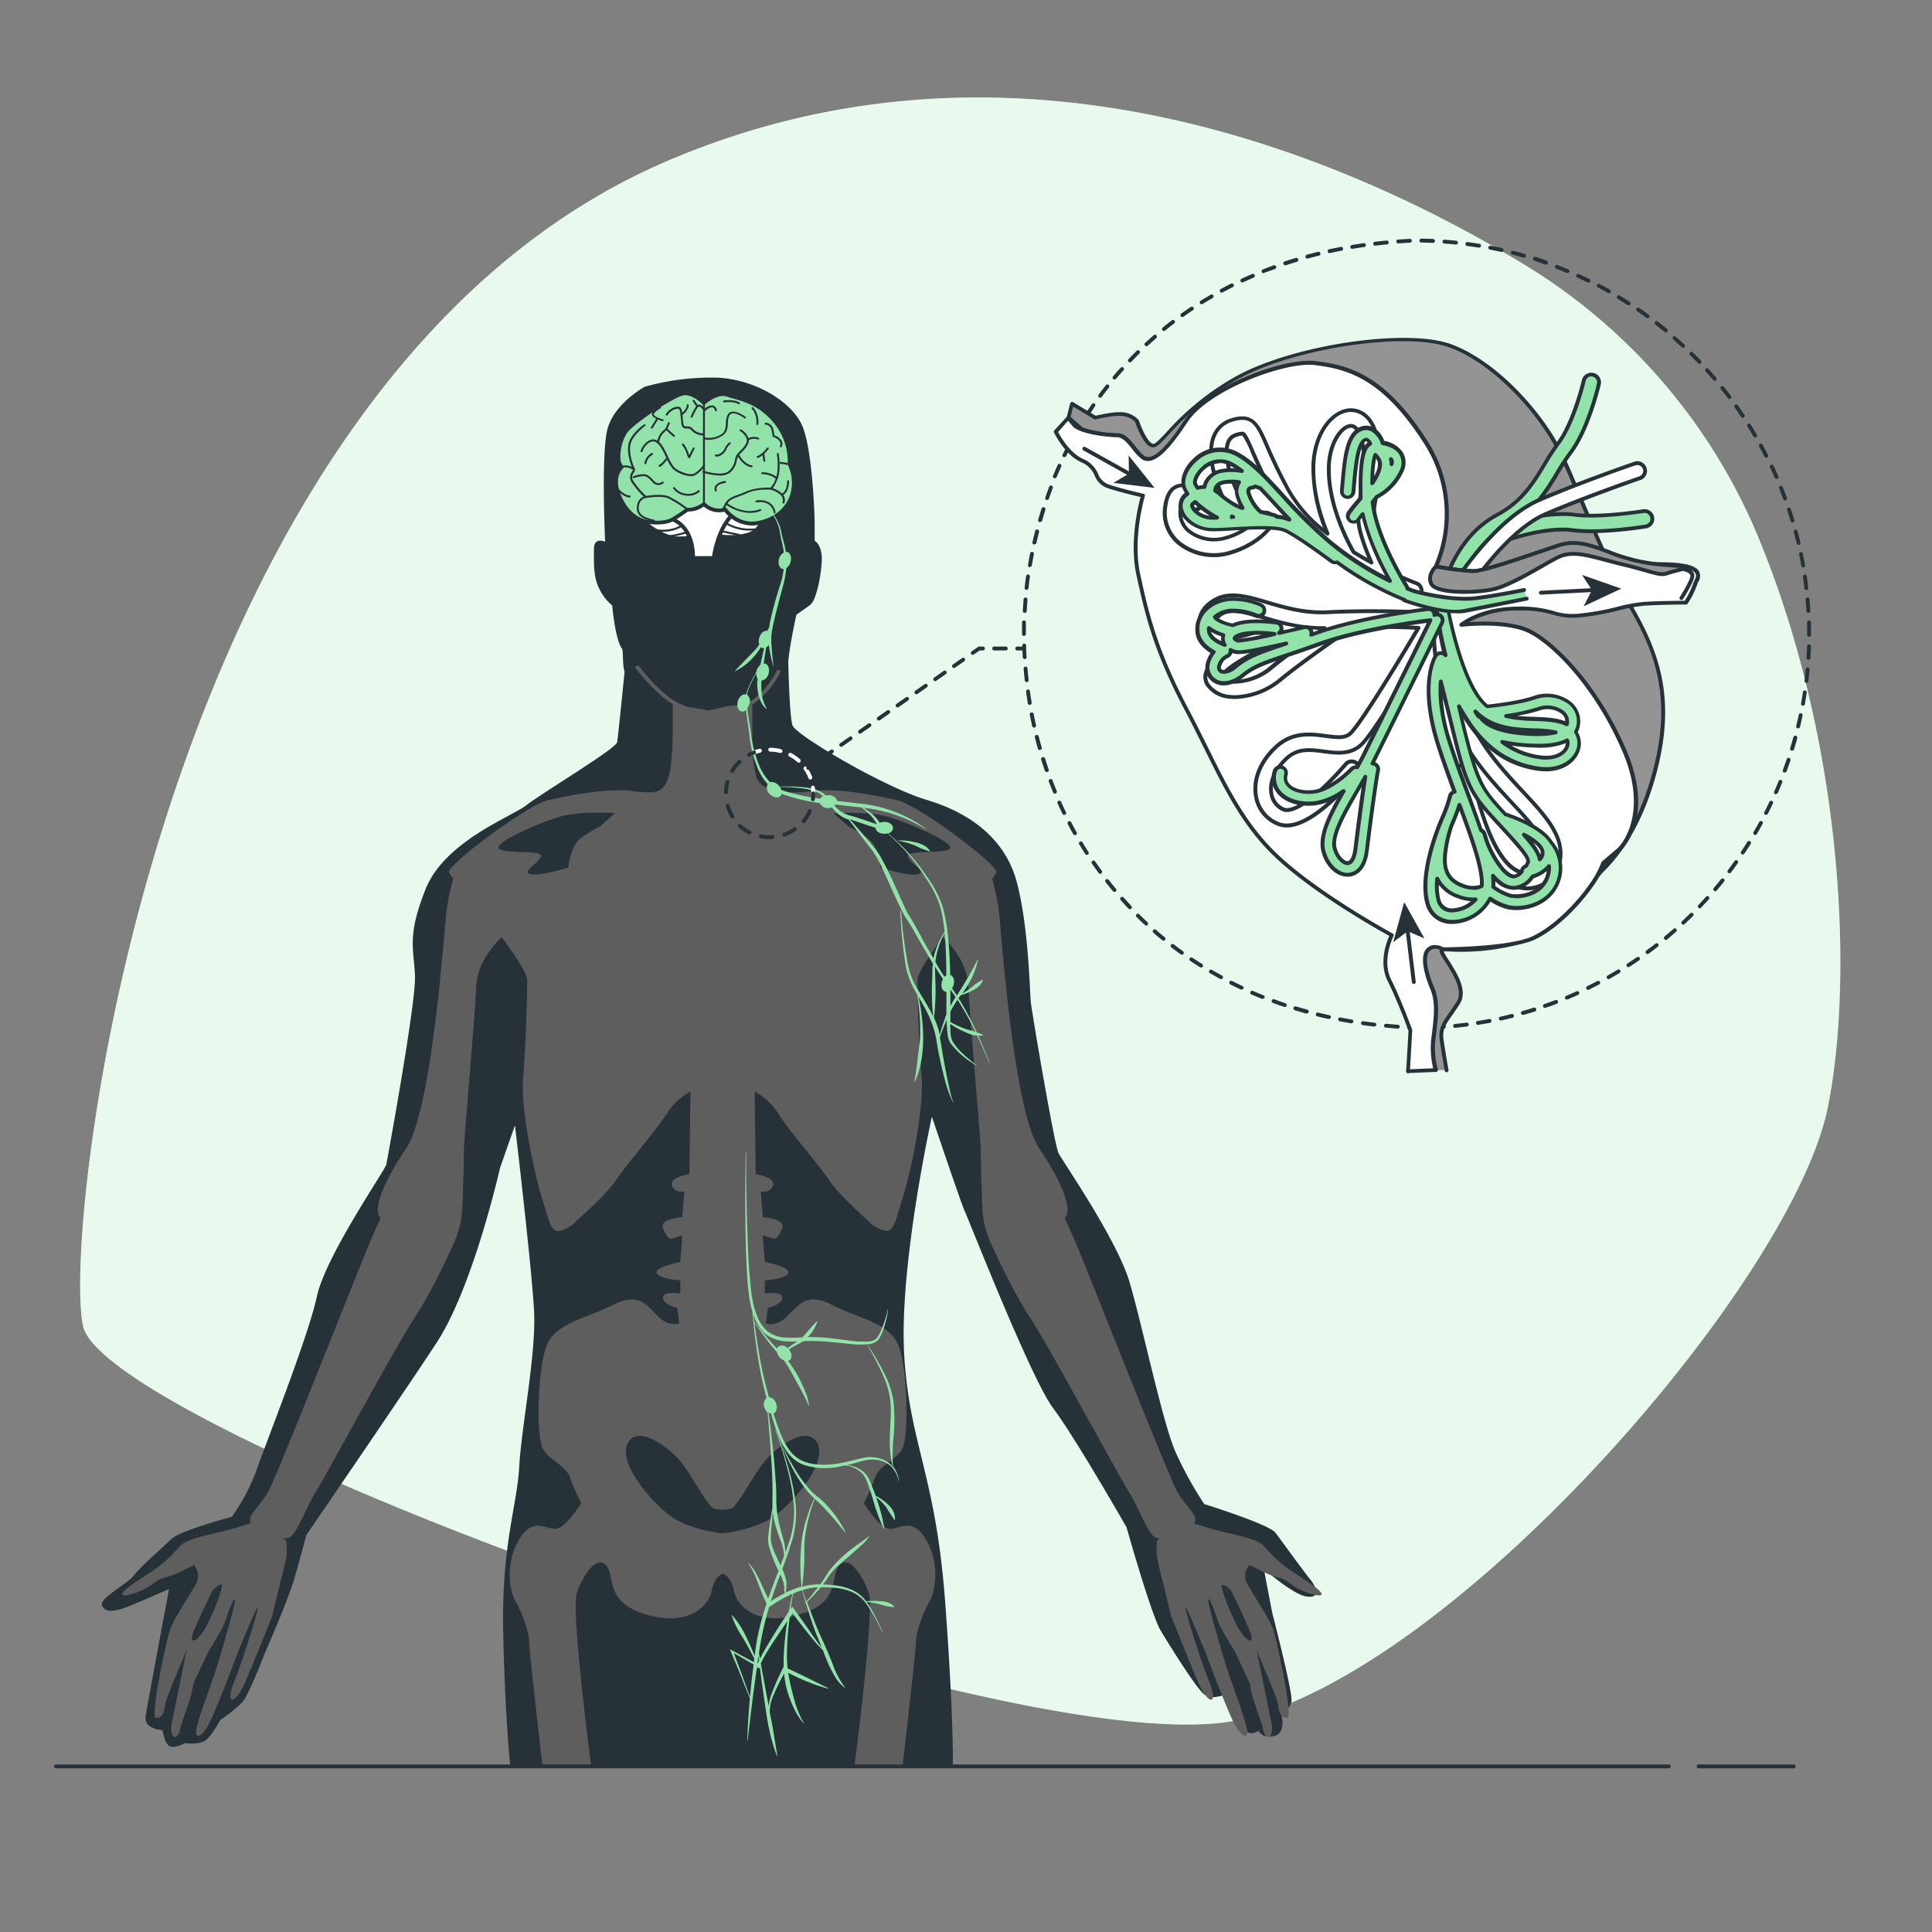 <svg xmlns="http://www.w3.org/2000/svg" viewBox="0 0 500 500"><rect x="0" y="0" width="500" height="500" fill="#808080" stroke="none"/><g id="background-simple"><path d="M455.14,139.27a149.75,149.75,0,0,0-60.61-70.76C349.11,40.88,262.94,3.16,172.88,41.59,41.29,97.73,15.74,316.4,21.49,343.17S264.86,458.06,321.07,445s143.09-113.58,152-158.62C479.85,252.41,476.78,191.7,455.14,139.27Z" style="fill:#92E3A9"></path><path d="M455.14,139.27a149.75,149.75,0,0,0-60.61-70.76C349.11,40.88,262.94,3.16,172.88,41.59,41.29,97.73,15.74,316.4,21.49,343.17S264.86,458.06,321.07,445s143.09-113.58,152-158.62C479.85,252.41,476.78,191.7,455.14,139.27Z" style="fill:#fff;opacity:0.8"></path></g><g id="Character"><path d="M338.91,408.52c-2.2-2.75-7.16-9.64-8.81-11.84s-18.45-7.43-18.45-7.43a96.38,96.38,0,0,1-7.43-13.49c-3.3-7.44-8.54-32.49-11.84-43.78S275,300.59,273.93,298.39s-6.88-36.35-7.16-39.1-.55-19.28-3.58-30.84S250.8,210.28,239.79,207s-33.87-16.79-34.69-19.27S204,171.12,204,171.12c.5-4.91,2.11-12.05,2.11-12.05s2.36-1.57,3.67-2.62,2.62-6.55,2.88-11-1.83-5.5-1.83-5.5v-5c0-1.05-.53-18.34-3.15-24.62s-12-12-21.74-12.58a63,63,0,0,0-19.12,2.36s-8.12,4.46-9.69,11.27-.52,28.81-.52,28.81-2.89-1.31-2.89,1.83-.26,7.07,1.31,10.22a12.76,12.76,0,0,0,3.41,4.45s.75,8.9,2.58,11.26c.26.34.13,5.17.63,5.8,0,0-1.66,16.68-1.93,18.34s-19.55,13.21-23.41,16.24-21.2,9.36-26.15,21.75-3,15.42-2.76,22.58-7.16,47.36-7.43,48.73S84.23,325.09,82,335.56s-13.76,39.37-15.69,45.15A52.35,52.35,0,0,1,60,392.55s-13.5,3.58-15.7,5.78-7.71,6.89-9.64,9.36-8.81,5.79-8.26,7.71,3,1.66,5.51.83,11.84-5,11.84-5-5.78,30.84-6.06,33,1.66,3,3,3.31l1.38.27s.55,3.58,1.93,4.13,3.85-.82,3.85-.82,3.86.55,5.51-.83S57,445.14,57,445.14a37.5,37.5,0,0,0,5.78-4.68c1.65-1.93,5.78-12.67,5.78-12.67s5.78-13.21,7.44-18.72,3.3-11.84,3.3-11.84,24-35,33.59-49.56,16.52-45.43,16.52-45.43l3.86-11s4.4,37.17,4.95,48.18-3.3,30-3.85,40.2-4.68,20.38-4.13,43.5c.46,19.37,1.5,30.81,1.82,34H246.58c.06-3.69,0-16.14-2-42.87-2.47-32.77-9.19-40.44-10.57-63.57S241.17,289,241.17,289s7.71,22.86,8.53,24.51,17.07,43.23,22.86,50.94,19,30.83,19,30.83,6.34,22.58,8.82,26.71,9.36,15.15,11.28,16.52,4.68.28,4.68.28,3.58,6.88,5.51,8.81a2.79,2.79,0,0,0,3.86.27s.82,2.21,4.13,1.38,1.65-6.06,1.65-6.06a3.64,3.64,0,0,0,2.75-3c.28-2.47-5-22.85-5-22.85L327.07,406s7.44,6.61,11,7.16S341.12,411.27,338.91,408.52Z" style="fill:#263238"></path><path d="M165.35,133.76s5.48,5,9.62,5.27a20.43,20.43,0,0,0,7.75-1.16s5.61,1.67,10.68.26,4.41-8.35,4.41-8.35l-15.36-5Z" style="fill:#fff"></path><path d="M176,139.31l-1.05,0c-4.18-.26-9.54-5.13-9.77-5.33a.27.27,0,0,1-.08-.22.27.27,0,0,1,.14-.19l17.09-9a.27.27,0,0,1,.2,0l15.36,5a.25.25,0,0,1,.17.21c0,.07.63,7.16-4.59,8.61-4.75,1.32-10,0-10.74-.24A20.38,20.38,0,0,1,176,139.31Zm-10.21-5.49c1.14,1,5.7,4.74,9.19,5a20.29,20.29,0,0,0,7.64-1.14.33.33,0,0,1,.17,0c.05,0,5.6,1.63,10.54.26,4.4-1.22,4.3-6.89,4.24-7.92l-15.1-4.92Z" style="fill:#263238"></path><path d="M171.63,137.61a9.61,9.61,0,0,1-1.65-.13.26.26,0,0,1-.2-.3.27.27,0,0,1,.3-.2,9.57,9.57,0,0,0,6.14-1.07.26.26,0,0,1,.35.08.25.25,0,0,1-.08.34A9.33,9.33,0,0,1,171.63,137.61Z" style="fill:#263238"></path><path d="M173.5,139a.25.25,0,0,1,0-.5,30.48,30.48,0,0,0,4.23-1,.24.24,0,0,1,.32.15.25.25,0,0,1-.15.32,32.75,32.75,0,0,1-4.32,1Z" style="fill:#263238"></path><path d="M191.16,138.65h0l-4.44-.92.1-.49,4.44.92a.25.25,0,0,1-.05.49Z" style="fill:#263238"></path><path d="M194.1,137.31a12.09,12.09,0,0,1-6.31-1.67.25.25,0,0,1-.07-.35.25.25,0,0,1,.34-.07,12,12,0,0,0,7.18,1.54.25.25,0,1,1,0,.5C194.88,137.3,194.48,137.31,194.1,137.31Z" style="fill:#263238"></path><path d="M174,134.41s5.35,1.66,5.35,10h5.34s.8-6.93,4.54-10.91l1.47-1.42a14.66,14.66,0,0,0-4.67-2.44c-3.48-1.28-2.94-1-7.08-.12-3.1.67-5.88,4.23-5.88,4.23Z" style="fill:#fff"></path><path d="M184.72,144.92h-5.34a.5.5,0,0,1-.5-.5c0-7.85-4.79-9.47-5-9.54l-.13-.06-.93-.64a.48.48,0,0,1-.21-.34.43.43,0,0,1,.1-.38c.11-.16,2.92-3.72,6.16-4.42l1.61-.37c2.59-.61,2.76-.59,5.75.52a15.06,15.06,0,0,1,4.85,2.54.55.55,0,0,1,.15.36.51.51,0,0,1-.15.36l-1.47,1.42c-3.57,3.79-4.39,10.54-4.39,10.61A.51.51,0,0,1,184.72,144.92Zm-4.85-1h4.41c.25-1.62,1.31-7.24,4.62-10.76l1.07-1a18.57,18.57,0,0,0-4.09-2c-2.8-1-2.8-1-5.18-.47-.45.1-1,.23-1.62.36-2.27.5-4.43,2.73-5.24,3.65l.42.29C175,134.2,179.68,136.17,179.87,143.92Z" style="fill:#263238"></path><path d="M182.18,104.23s-2.8-3-5.47-2.44-12.83,7.19-14.83,9.89a11.89,11.89,0,0,0-1.74,7.83c.27.64.67,1.41.67,1.41s-2.54,2.19-.8,6.81,4.67,6.68,7.08,7.19,5.34.38,6.94-.51,3.88-2.57,3.88-2.57,1.73.38,4.27-1.42a5.53,5.53,0,0,0,5.48,1.42,8.8,8.8,0,0,0,7.74,3.59c4.95-.51,8.82-3.72,9.75-8a11.05,11.05,0,0,0-.8-7.32,15.9,15.9,0,0,0-3.74-11c-4.4-5.39-9.75-6-12.42-6.93S182.18,104.23,182.18,104.23Z" style="fill:#92E3A9"></path><path d="M194.54,136a9.32,9.32,0,0,1-7.09-3.58,6,6,0,0,1-5.32-1.33,6.66,6.66,0,0,1-4.09,1.29,44.67,44.67,0,0,1-3.76,2.48c-1.62.91-4.62,1.14-7.3.57-1.51-.33-5.26-1.7-7.44-7.51-1.5-4,0-6.3.67-7.07-.15-.29-.36-.73-.53-1.13a12.23,12.23,0,0,1,1.8-8.32c2-2.73,12.21-9.52,15.13-10.08,2.37-.45,4.74,1.47,5.6,2.26,1-.76,3.74-2.66,6.14-1.86.44.15.94.29,1.5.44,2.94.81,7.37,2,11.15,6.66a16.49,16.49,0,0,1,3.87,11.25,11.64,11.64,0,0,1,.77,7.53c-1,4.46-5.08,7.82-10.18,8.35C195.14,136,194.84,136,194.54,136Zm-6.88-4.64a.51.51,0,0,1,.41.21s2.71,3.87,7.28,3.38,8.42-3.52,9.32-7.57a10.72,10.72,0,0,0-.75-7,.46.46,0,0,1-.06-.3,15.61,15.61,0,0,0-3.63-10.67c-3.58-4.38-7.83-5.55-10.64-6.32-.58-.16-1.11-.31-1.56-.46-2.36-.79-5.49,1.93-5.52,2a.5.5,0,0,1-.69,0s-2.65-2.75-5-2.3-12.52,7-14.52,9.7a11.45,11.45,0,0,0-1.67,7.34c.25.61.64,1.37.65,1.37a.52.52,0,0,1-.12.61c-.09.08-2.24,2-.66,6.25,2,5.34,5.36,6.59,6.71,6.88,2.43.52,5.2.32,6.6-.46a44.47,44.47,0,0,0,3.82-2.54.54.54,0,0,1,.41-.08s1.58.29,3.87-1.33a.5.5,0,0,1,.67.08,5,5,0,0,0,5,1.25Z" style="fill:#263238"></path><path d="M182.18,130.67a.25.25,0,0,1-.25-.25V104.23a.25.25,0,0,1,.5,0v26.19A.25.25,0,0,1,182.18,130.67Z" style="fill:#263238"></path><path d="M181.91,112.7a4.22,4.22,0,0,1-3-1.37,1.2,1.2,0,0,0-1.17-.43c-.7,0-1.26-.07-1.43-1.5,0-.5-.09-1-.13-1.38-.12-1.47-.21-2.19-.72-2.26a3.61,3.61,0,0,0-2.67,1.64.25.25,0,1,1-.47-.17,3.94,3.94,0,0,1,3.21-2c.93.13,1,1.15,1.15,2.71,0,.41.07.86.13,1.36.13,1.09.39,1.07.91,1.06a1.69,1.69,0,0,1,1.57.61,3.77,3.77,0,0,0,2.62,1.19.25.25,0,0,1,0,.5Z" style="fill:#263238"></path><path d="M176.71,107.31a.26.26,0,0,1-.2-.1.24.24,0,0,1,0-.35s1.24-1,1.24-2a.25.25,0,1,1,.5,0,3.67,3.67,0,0,1-1.43,2.38A.3.3,0,0,1,176.71,107.31Z" style="fill:#263238"></path><path d="M174.44,113.08a.27.27,0,0,1-.17-.06l-2-1.8a.24.24,0,0,1-.06-.28l.67-1.54a.24.24,0,0,1,.33-.13.25.25,0,0,1,.13.33l-.6,1.37,1.87,1.68a.25.25,0,0,1,0,.35A.23.23,0,0,1,174.44,113.08Z" style="fill:#263238"></path><path d="M170.29,114.37h0a.24.24,0,0,1-.19-.29,6.12,6.12,0,0,1,.56-1.48,7,7,0,0,1,1.67-1.75.24.24,0,0,1,.35,0,.25.25,0,0,1,0,.35,6.64,6.64,0,0,0-1.53,1.58,5.69,5.69,0,0,0-.51,1.35A.26.26,0,0,1,170.29,114.37Z" style="fill:#263238"></path><path d="M178.78,123.24a8.24,8.24,0,0,1-4.65-1.88,13.37,13.37,0,0,1-1.85-3.22,21.33,21.33,0,0,0-1.39-2.59c-1-1.33-1.77-1.6-2.87-1a4.55,4.55,0,0,0-1.76,2.3.25.25,0,0,1-.48-.15,5.07,5.07,0,0,1,2-2.58c1.7-1,2.78.07,3.53,1.1a20.85,20.85,0,0,1,1.43,2.66,14.73,14.73,0,0,0,1.74,3.08c.91.87,4,2.31,5.31,1.51a7.53,7.53,0,0,0,2.19-2.1.25.25,0,1,1,.42.26,7.57,7.57,0,0,1-2.35,2.26A2.34,2.34,0,0,1,178.78,123.24Z" style="fill:#263238"></path><path d="M178.36,118.58h0c-.26,0-.35-.28-.57-.92a7.12,7.12,0,0,0-1.25-2.47.25.25,0,0,1,0-.35.25.25,0,0,1,.36,0,7.49,7.49,0,0,1,1.35,2.65c0,.1.08.21.11.31.34-.73.91-1.83.94-1.88a.26.26,0,0,1,.34-.11.25.25,0,0,1,.1.34s-.8,1.54-1.06,2.16A.34.34,0,0,1,178.36,118.58Z" style="fill:#263238"></path><path d="M170.69,120.79a.26.26,0,0,1-.24-.19.25.25,0,0,1,.19-.3,6.25,6.25,0,0,0,1.59-1.58.27.27,0,0,1,.36,0,.26.26,0,0,1,0,.35c-.21.27-1.29,1.62-1.88,1.76Z" style="fill:#263238"></path><path d="M170.42,125.54a2,2,0,0,1-1.51-.72c-1.18-1.26-1.53-1.59-2.49-1.59a7.66,7.66,0,0,0-2.31.5.27.27,0,0,1-.33-.15.25.25,0,0,1,.15-.32,8.3,8.3,0,0,1,2.49-.53c1.16,0,1.61.42,2.86,1.75a1.43,1.43,0,0,0,2.05.23.26.26,0,0,1,.36,0,.25.25,0,0,1,0,.35A2,2,0,0,1,170.42,125.54Z" style="fill:#263238"></path><path d="M177.91,132.09a.25.25,0,0,1-.16-.06A30.79,30.79,0,0,0,173,129c-1.91-.85-5.82-.11-5.86-.11a.23.23,0,0,1-.22-.06,21.63,21.63,0,0,1-3.38-3.9,2.37,2.37,0,0,1,0-2.8c.2-.33.31-.53.23-.69-.36-.68-1.66-4-1.1-6.58s3.83-4.93,4-5a.25.25,0,0,1,.35,0,.24.24,0,0,1-.05.35s-3.27,2.42-3.78,4.73.6,5.38,1.05,6.25c.21.42,0,.8-.24,1.18a1.86,1.86,0,0,0,0,2.27,21.4,21.4,0,0,0,3.21,3.72c.71-.13,4.16-.67,6,.17a30.26,30.26,0,0,1,4.86,3.11.25.25,0,0,1,.05.35A.28.28,0,0,1,177.91,132.09Z" style="fill:#263238"></path><path d="M169.23,135h-.06c-2.42-.54-4.62-1.39-4.33-3.86a2.9,2.9,0,0,1,2.21-2.79.25.25,0,0,1,.29.21.25.25,0,0,1-.21.28,2.42,2.42,0,0,0-1.8,2.35c-.22,2,1.42,2.75,3.95,3.33a.25.25,0,0,1,.19.3A.26.26,0,0,1,169.23,135Z" style="fill:#263238"></path><path d="M164,121.56a.28.28,0,0,1-.13,0s-1.88-1.07-2.94-.4a.26.26,0,0,1-.35-.07.26.26,0,0,1,.08-.35c1.31-.84,3.37.33,3.46.38a.25.25,0,0,1-.12.47Z" style="fill:#263238"></path><path d="M163,128.75c-1.57,0-3.19-1.81-3.26-1.88a.25.25,0,0,1,0-.35.23.23,0,0,1,.35,0s1.55,1.71,2.89,1.71a.25.25,0,0,1,0,.5Z" style="fill:#263238"></path><path d="M171.5,109h-.08c-.63-.2-2.71-.9-2.71-1.78s1.66-1.84,2-2a.25.25,0,0,1,.34.1.26.26,0,0,1-.1.34c-.72.39-1.74,1.15-1.74,1.58s1.22,1,2.36,1.3a.25.25,0,0,1,.17.31A.26.26,0,0,1,171.5,109Z" style="fill:#263238"></path><path d="M168.69,110.9a.31.31,0,0,1-.13,0,.26.26,0,0,1-.08-.35l1.33-2.18a.25.25,0,0,1,.35-.08.24.24,0,0,1,.08.34l-1.33,2.18A.25.25,0,0,1,168.69,110.9Z" style="fill:#263238"></path><path d="M179,108.08l-.1,0a.24.24,0,0,1-.13-.33,13.2,13.2,0,0,1,1.51-2.76.75.75,0,0,1,.63-.28c.58,0,1.17.71,1.46,1.09a2.77,2.77,0,0,1,2.15-.86,1.48,1.48,0,0,1,1,1.17.24.24,0,0,1-.17.31.25.25,0,0,1-.31-.17c-.13-.48-.35-.75-.63-.83-.64-.16-1.58.62-1.89.93a.24.24,0,0,1-.2.08.27.27,0,0,1-.18-.11c-.28-.42-.87-1.09-1.25-1.11a.27.27,0,0,0-.23.11,13.31,13.31,0,0,0-1.42,2.62A.26.26,0,0,1,179,108.08Z" style="fill:#263238"></path><path d="M180.45,105.38a.25.25,0,0,1-.21-.11l-.94-1.41a.26.26,0,0,1,.07-.35.26.26,0,0,1,.35.07l.93,1.41a.25.25,0,0,1-.07.35A.22.22,0,0,1,180.45,105.38Z" style="fill:#263238"></path><path d="M183.43,113.83a4.41,4.41,0,0,1-1.05-.11.25.25,0,0,1-.17-.31.24.24,0,0,1,.3-.17,5.78,5.78,0,0,0,4-.75c1.24-.7,1.3-1.81,1.36-3a4.35,4.35,0,0,1,.56-2.33,1.41,1.41,0,0,1,1-.61c1.43-.23,3.43,1.26,3.51,1.32a.25.25,0,0,1,.05.35.24.24,0,0,1-.35,0s-1.92-1.42-3.13-1.23a1,1,0,0,0-.65.41,3.92,3.92,0,0,0-.47,2.07c-.07,1.2-.14,2.56-1.62,3.39A6.63,6.63,0,0,1,183.43,113.83Z" style="fill:#263238"></path><path d="M185.53,118.19a.52.52,0,0,1-.48-.21.24.24,0,0,1,.06-.34.26.26,0,0,1,.33,0s.32.11,1.15-.42a2.66,2.66,0,0,0,1-1.23,3.66,3.66,0,0,1,1.13-1.46.25.25,0,1,1,.3.4,3.24,3.24,0,0,0-1,1.28,3.18,3.18,0,0,1-1.17,1.43A2.66,2.66,0,0,1,185.53,118.19Z" style="fill:#263238"></path><path d="M186.25,123.07a15.63,15.63,0,0,1-4.28-.75.25.25,0,0,1,.16-.48c.05,0,4.82,1.61,6.56,0a4.74,4.74,0,0,0,1.52-2.84,3.15,3.15,0,0,1,.6-1.5q.23-.26.54-.57c.85-.86,2.13-2.17,1.94-3.2a3.79,3.79,0,0,0-1.75-2.14.25.25,0,0,1-.09-.34.26.26,0,0,1,.34-.1,4.29,4.29,0,0,1,2,2.49c.24,1.28-1.09,2.65-2.07,3.64l-.53.55a3,3,0,0,0-.49,1.28,5.26,5.26,0,0,1-1.66,3.11A4.19,4.19,0,0,1,186.25,123.07Z" style="fill:#263238"></path><path d="M193.53,114a.26.26,0,0,1-.21-.11.26.26,0,0,1,.08-.35,3.51,3.51,0,0,1,2.89-.28.25.25,0,0,1,.15.32.24.24,0,0,1-.32.15,3,3,0,0,0-2.45.23A.23.23,0,0,1,193.53,114Z" style="fill:#263238"></path><path d="M194.47,120.92h0c-2.37-.4-3.61-3-3.66-3.09a.25.25,0,0,1,.12-.33.24.24,0,0,1,.33.12s1.18,2.45,3.29,2.81a.25.25,0,0,1,.21.29A.26.26,0,0,1,194.47,120.92Z" style="fill:#263238"></path><path d="M187,132.22a.19.19,0,0,1-.12,0,.25.25,0,0,1-.1-.34l.94-1.67c.68-1.22,1.92-1.68,3.35-2.2.64-.23,1.36-.5,2.1-.85a14.72,14.72,0,0,1,6.19-.93,5.91,5.91,0,0,0,1.43-2.53c.9-2.35.26-6.12.26-6.16a.24.24,0,0,1,.2-.29.25.25,0,0,1,.29.21c0,.15.67,3.94-.28,6.42s-1.62,2.79-1.75,2.84a.2.2,0,0,1-.11,0s-3.7-.23-6,.88c-.77.37-1.5.63-2.15.87-1.39.51-2.49.91-3.09,2l-.93,1.67A.26.26,0,0,1,187,132.22Z" style="fill:#263238"></path><path d="M202.75,130.29h-.07a.24.24,0,0,1-.17-.31,1.64,1.64,0,0,0-.13-1.39c-.73-1.31-3-1.89-3-1.89a.26.26,0,0,1-.18-.31.25.25,0,0,1,.3-.18c.1,0,2.51.64,3.35,2.13a2.16,2.16,0,0,1,.17,1.78A.25.25,0,0,1,202.75,130.29Z" style="fill:#263238"></path><path d="M202.62,128.11a.27.27,0,0,1-.23-.14.25.25,0,0,1,.12-.34c.05,0,1.19-.64,1.19-3.11a.25.25,0,1,1,.5,0c0,2.82-1.41,3.53-1.47,3.56Z" style="fill:#263238"></path><path d="M204.35,120.4h0l-2.4-.38a.26.26,0,0,1-.21-.29.25.25,0,0,1,.29-.21l2.4.39a.25.25,0,0,1,0,.49Z" style="fill:#263238"></path><path d="M202.08,115.78l-.09,0a.25.25,0,0,1-.14-.32,1.32,1.32,0,0,0,0-1.13,3.07,3.07,0,0,0-1.72-1.23.25.25,0,0,1-.17-.2l-.27-1.54a1.75,1.75,0,0,0-1.51-1.47.25.25,0,1,1,0-.49,2.21,2.21,0,0,1,2,1.87l.24,1.39a3.4,3.4,0,0,1,1.88,1.46,1.78,1.78,0,0,1,0,1.53A.25.25,0,0,1,202.08,115.78Z" style="fill:#263238"></path><path d="M195.94,110h0a.25.25,0,0,1-.21-.29,5.11,5.11,0,0,0-1.14-3.9.25.25,0,1,1,.37-.33,5.57,5.57,0,0,1,1.27,4.32A.26.26,0,0,1,195.94,110Z" style="fill:#263238"></path><path d="M191.26,104.61a.27.27,0,0,1-.14,0c-1.23-.84-3.67-.48-3.69-.48a.24.24,0,0,1-.29-.2.26.26,0,0,1,.21-.29c.11,0,2.65-.39,4.05.55a.25.25,0,0,1,.07.35A.26.26,0,0,1,191.26,104.61Z" style="fill:#263238"></path><path d="M194,132.73a11.13,11.13,0,0,1-6.26-2.24.24.24,0,0,1,0-.35.25.25,0,0,1,.35,0s4.22,3.35,8.57,1.63a.25.25,0,0,1,.32.14.25.25,0,0,1-.14.33A7.5,7.5,0,0,1,194,132.73Z" style="fill:#263238"></path><path d="M200.48,132.86a.24.24,0,0,1-.24-.2,3.3,3.3,0,0,0-1.4-2.19,4.35,4.35,0,0,0-3-.44.26.26,0,0,1-.3-.19.25.25,0,0,1,.19-.3,4.85,4.85,0,0,1,3.36.51,3.75,3.75,0,0,1,1.61,2.5.25.25,0,0,1-.19.3Z" style="fill:#263238"></path><path d="M185.25,127.21A.25.25,0,0,1,185,127a1.57,1.57,0,0,1,.2-1.38,3.67,3.67,0,0,1,2.43-1.12.26.26,0,0,1,.27.22.25.25,0,0,1-.23.27s-1.53.15-2.06.92a1.07,1.07,0,0,0-.13,1,.25.25,0,0,1-.17.31Z" style="fill:#263238"></path><path d="M196.07,118.48a.27.27,0,0,1-.25-.22A.26.26,0,0,1,196,118s1-.18,2.51-2.09a.25.25,0,1,1,.39.31c-1.65,2.11-2.79,2.27-2.84,2.28Z" style="fill:#263238"></path><path d="M197.81,119.5a.25.25,0,0,1-.25-.21l-.27-1.8a.25.25,0,0,1,.22-.28.25.25,0,0,1,.28.21l.27,1.8a.25.25,0,0,1-.21.28Z" style="fill:#263238"></path><path d="M178.17,128.31a4.25,4.25,0,0,1-.84-.08,4.68,4.68,0,0,1-3.11-1.78.25.25,0,0,1,.43-.27,4.15,4.15,0,0,0,2.77,1.56,3.91,3.91,0,0,0,3.25-.83.25.25,0,0,1,.36,0,.26.26,0,0,1,0,.36A4.32,4.32,0,0,1,178.17,128.31Z" style="fill:#263238"></path><path d="M201,124a.23.23,0,0,1-.17-.07,5.93,5.93,0,0,0-3.58-1.22.23.23,0,0,1-.23-.26.22.22,0,0,1,.26-.23,6.23,6.23,0,0,1,3.9,1.35.24.24,0,0,1,0,.35A.23.23,0,0,1,201,124Z" style="fill:#263238"></path><path d="M167,120.15h0a.25.25,0,0,1-.22-.27,3.77,3.77,0,0,1,1.86-2.64.25.25,0,0,1,.34.09.26.26,0,0,1-.1.35,3.31,3.31,0,0,0-1.61,2.24A.25.25,0,0,1,167,120.15Z" style="fill:#263238"></path><path d="M342,412.39c-.53-1.32-5.81-4.49-8.19-6.08a36.75,36.75,0,0,1-6.61-6.08c-1.58-1.85-6.87-2.9-10.3-3.7-2.92-.67-6.79-1.91-7.88-2.27l.09-.1c1.32-1.85-2.65-4.49-4.76-8.72s-13.48-32.77-22.46-55.23c-3.7-9.26-5.47-13.25-6.28-14.76.11-.27.26-.62.47-1.09.79-1.85-.53-7.4-7.14-17.17s-9.77-55.23-10.3-60.25a60.67,60.67,0,0,0-1.85-9.51l1.06-1.58c1.05-1.59-20.08-17.5-25.63-18.76s-15.33-3.18-21.67-2.38-13.48.53-14.8-3.7-1.05-11.89-1.05-11.89v-6.76a22,22,0,0,0,7.4-8.69l-.92-.39c-1.33,3.19-5.44,7.92-8.34,8.89l.07.21-4.49.34-5,1.15-6-1.05,0-.13c-4.5-1.29-9.19-6.65-12.32-10.58l-.79.63c2.54,3.17,6.07,7.24,9.78,9.51h0v3.43s.26,11.1-1.06,15.33-3.17,4.49-9.51,3.7-16.11,1.11-21.67,2.38-26.69,17.17-25.63,18.76l1.06,1.58a60.67,60.67,0,0,0-1.85,9.51c-.53,5-3.7,50.47-10.31,60.25S97.17,312.51,98,314.36l.46,1.09c-.8,1.51-2.57,5.5-6.27,14.76-9,22.46-20.35,51-22.46,55.23s-6.08,6.87-4.76,8.72c0,0-4.76,1.58-8.19,2.37s-8.72,1.85-10.3,3.7a36.75,36.75,0,0,1-6.61,6.08c-2.38,1.59-7.66,4.76-8.19,6.08s4.23-.27,6.08-1.32,2.9-2.38,5.28-2.91S50.13,405,50.13,405a4.24,4.24,0,0,1,.53,5c-1.58,2.91-5.55,8.72-6.6,11.63s-5.29,23-3.7,23,2.11-1.32,2.38-3.43c.23-1.9,4.72-11.87,5.64-14.47-.72,3.18-3.6,17.83-3.93,19.15-.37,1.5,0,4,1,3.64s1.25-2.39,1.38-2.89,1.75-5.14,2.26-6.65a40.8,40.8,0,0,0,1-4.39L54,427.3s3.76-6,4.27-7.65,2.63-7.53,2.5-5.27-4.89,17.81-5.39,19.32-4,10.79-4.52,13.55,1,2.76,3-.75,7.78-19.07,7.78-19.07,3.64-8.91,4.9-11.3-3.27,12.42-5.9,18.95.25,6.27,2.88.12,6.91-16.93,6.91-16.93L72.68,409s1.38-5.14,1.51-6.65a23.12,23.12,0,0,0-.13-3.64l-1-.82a2,2,0,0,0,1.86,0c2.12-1.33,4.23-7.67,6.87-11.89s20.88-38.05,25.63-45.19,10-19,10-19a25.73,25.73,0,0,0,2.12-7.66c.26-3.7.52-13.21.52-16.39s2.91-34.87,3.17-42.27,6.61-12.95,6.61-12.95,6.61,8.72,6.61,11.1-.27,16.12-1.06,24.84,3.17,26.42,5,32,2.11,9,5,7.92,3.7-2.37,3.7-2.37,7.66-6.61,10.3-10.57,10-12.42,12.95-16.91a17.06,17.06,0,0,1,6.34-6.08l-.26,21.4s-5.29.79-4.49,2.91,3.17,1.58,3.17,1.58l-.53,6.61s-6.08.53-5,2.91,1.58,2.9,2.38,2.64,2.64-.79,2.64-.79l-.53,6.87s-6.87,1.32-6.08,2.9,6.08,1.85,6.08,1.85v3.44s-4.49-.8-4.49,1.05,3.7,2.65,3.7,2.65l.53,4s-2.65,1.06-5.55-1.85-5-6.34-11.63-2.91-14.8,4.49-17.17,10.57-2.65,23.25-1.06,26.42,6.08,4.5,7.13,7.67a49.48,49.48,0,0,0,2.91,6.6s-3.7,6.08-6.34,6.61-6.08-3.44-9.78,2.9-2.38,13.48-.79,16.12,3.43,7.93,3.43,10.31,3.44,32,3.44,32l-.05.36H153c-1-8-5.12-40.84-3.73-45,1.58-4.75,5.28-10,7.66-7.13s-.53,9.51,10.31,12.68,16.11-2.11,16.91-6.07,2.9-4.5,2.9-4.5,2.12.53,2.91,4.5,6.08,9.24,16.91,6.07,7.93-9.77,10.3-12.68,6.08,2.38,7.67,7.13c1.39,4.18-2.71,37-3.74,45h12.5l0-.36s3.43-29.59,3.43-32,1.85-7.67,3.44-10.31,2.9-9.77-.8-16.12-7.13-2.37-9.77-2.9-6.34-6.61-6.34-6.61a48.66,48.66,0,0,0,2.9-6.6c1.06-3.17,5.55-4.5,7.14-7.67s1.32-20.34-1.06-26.42-10.57-7.13-17.17-10.57-8.72,0-11.63,2.91-5.55,1.85-5.55,1.85l.53-4s3.7-.8,3.7-2.65-4.49-1.05-4.49-1.05v-3.44s5.28-.26,6.07-1.85-6.07-2.9-6.07-2.9l-.53-6.87s1.85.52,2.64.79,1.32-.27,2.38-2.64-5-2.91-5-2.91l-.53-6.61s2.38.53,3.17-1.58-4.49-2.91-4.49-2.91l-.27-21.4a17,17,0,0,1,6.35,6.08c2.9,4.49,10.3,12.94,12.94,16.91S224.79,316,224.79,316s.79,1.32,3.7,2.37,3.17-2.37,5-7.92,5.81-23.25,5-32-1.06-22.46-1.06-24.84,6.61-11.1,6.61-11.1,6.34,5.55,6.6,12.95,3.17,39.1,3.17,42.27.27,12.69.53,16.39a25.54,25.54,0,0,0,2.11,7.66s5.29,11.89,10,19,23,41,25.63,45.19,4.76,10.56,6.87,11.89a1.76,1.76,0,0,0,1.25.2l-.74.63a22.36,22.36,0,0,0-.12,3.64c.12,1.51,1.5,6.65,1.5,6.65l2.26,9.29s4.27,10.79,6.9,16.93,5.52,6.4,2.89-.12-7.15-21.33-5.9-18.95,4.9,11.3,4.9,11.3,5.77,15.55,7.77,19.07,3.52,3.51,3,.75-4-12.05-4.52-13.55-5.27-17.06-5.4-19.32,2,3.64,2.51,5.27,4.27,7.65,4.27,7.65l3.89,8.28a40.8,40.8,0,0,0,1,4.39c.5,1.51,2.13,6.15,2.26,6.65s.38,2.51,1.38,2.89,1.38-2.14,1-3.64c-.32-1.32-3.2-16-3.92-19.15.92,2.6,5.41,12.57,5.64,14.47.27,2.11.8,3.43,2.38,3.43s-2.64-20.08-3.7-23-5-8.72-6.6-11.63a4.25,4.25,0,0,1,.52-5s4.76,2.64,7.14,3.17,3.43,1.85,5.28,2.91S342.5,413.71,342,412.39ZM53.24,421.15c-1.89,3.39-4,4.52-3.52,2.26.42-1.87,5.27-11.79,5.27-11.79s1.38-1.63,2.26-1.51S55.12,417.76,53.24,421.15Zm102-207.22a27.77,27.77,0,0,0-5.16,3.2c-2.46,2-3,7.39-3,7.39s-6.89,2.21-9.6,1.72,1.48-2.46,2.47-4.43-7.88-.74-10.59-2,9.6-6.65,15.26-8.37,14.52-1,14.52-1Zm42.33,164.64c2.91-3.7,11.36-10.31,14-5s-6.87,16.12-11.89,19.29-12.69,4-12.69,4-7.66-.79-12.68-4-14.53-14-11.89-19.29,11.1,1.32,14,5,6.87,11.62,8.46,11.89l1.58.26h1.06l1.59-.26C190.7,390.19,194.67,382.27,197.57,378.57Zm48-158.73c-2.71,1.23-11.57,0-10.58,2s5.16,3.94,2.46,4.43-9.6-1.72-9.6-1.72-.49-5.42-3-7.39a27.77,27.77,0,0,0-5.16-3.2l-3.94-3.44s8.86-.74,14.52,1S248.28,218.61,245.57,219.84Zm78.31,203.57c.51,2.26-1.63,1.13-3.51-2.26s-4.89-10.91-4-11,2.26,1.51,2.26,1.51S323.47,421.54,323.88,423.41Z" style="fill:#5e5e5e"></path></g><g id="lymph-system"><path d="M253.17,268.06a6.25,6.25,0,0,0,1.29-.11v-.1a15.7,15.7,0,0,0-1.69-.68c-.09-.19-.17-.39-.26-.59a77.24,77.24,0,0,0-4.38-8.17.47.47,0,0,1-.06-.09c.18-.24.37-.48.55-.73a17.73,17.73,0,0,0,3-1.22,7.1,7.1,0,0,0,1.67-1.07,4.24,4.24,0,0,0,1.1-1.7l-.08-.06a14.37,14.37,0,0,0-1.65,1c-.53.33-.95.8-1.46,1.17-.7.5-1.43,1-2.18,1.42a24.1,24.1,0,0,0,2.11-3.34,20.57,20.57,0,0,0,2-5.54l-.1,0c-.85,1.75-1.78,3.44-2.75,5.09-.85,1.45-1.71,2.86-2.65,4.28-.41-.62-.83-1.22-1.24-1.83a3,3,0,0,0,.4-.88c.34-1.19-.06-2.34-.87-2.6-.07-3-.2-5.92-.47-8.88a49.61,49.61,0,0,0-1.46-8.69,28.24,28.24,0,0,0-4.08-7.81,50.91,50.91,0,0,0-10.09-11.23,1.64,1.64,0,0,0,1.3-1.42c0-.87-1-1.57-2.27-1.57a2.92,2.92,0,0,0-1.18.23c-.14-.21-.27-.42-.42-.63a9.84,9.84,0,0,0-1.37-1.51,14,14,0,0,0-2.41-1.74,38.68,38.68,0,0,1,16.12,5.52l.06-.08a35,35,0,0,0-17.72-6.59l-5.33-.64c-.08-.82-1-1.47-2.25-1.47a3.61,3.61,0,0,0-.67.08c-.13-.13-.26-.26-.4-.38a7.36,7.36,0,0,0-1.75-1,15.11,15.11,0,0,0-3.89-.79,42.77,42.77,0,0,0-5.88-.13,2.8,2.8,0,0,0-.32-.38,2.44,2.44,0,0,0-2.17-.8,13.06,13.06,0,0,1-2.48-3.6,29.5,29.5,0,0,1-2.42-9.05l-.75-4.69c-.08-.58-.17-1.16-.24-1.73a3,3,0,0,0,.55-1.09,2.2,2.2,0,0,0-.63-2.49,8.93,8.93,0,0,1,.51-1.62c.29-.73.63-1.45,1-2.16s.6-1.23.91-1.83a2.32,2.32,0,0,0,.35,1.48,10.72,10.72,0,0,0,0,2.94,10.09,10.09,0,0,0,.71,2.69,5.45,5.45,0,0,0,1.59,2.25l.07-.07a10.27,10.27,0,0,1-1.38-5,19.61,19.61,0,0,1,0-2.3,2.21,2.21,0,0,0,1.84-1.79c.33-1.21-.07-2.38-.91-2.61a.89.89,0,0,0-.36,0c.23-1.41.44-2.82.66-4.23a2,2,0,0,0,.68-.56,34.61,34.61,0,0,0,1.15,5.4l.09,0c-.17-.9-.25-1.81-.33-2.72s-.16-1.83-.22-2.74a10,10,0,0,1-.06-1.34,2.54,2.54,0,0,0,0-.61,24.85,24.85,0,0,1,.53-3.39c.79-3.56,1.76-7.08,2.71-10.65a25.36,25.36,0,0,0,.66-3.88,2.71,2.71,0,0,0,1.1-1.57c.34-1.21-.07-2.38-.9-2.61a.93.93,0,0,0-.33,0,23.64,23.64,0,0,0-.65-2.94,27.18,27.18,0,0,1-.62-2.67,10.32,10.32,0,0,0-1-2.61,25.49,25.49,0,0,0-3.14-4.54l-.08.06a26.38,26.38,0,0,1,3,4.61,10.42,10.42,0,0,1,.88,2.55,25.12,25.12,0,0,0,.53,2.72,23.52,23.52,0,0,1,.56,3,2.57,2.57,0,0,0-1.24,1.64c-.33,1.21.07,2.38.91,2.61a1,1,0,0,0,.3,0,25.55,25.55,0,0,1-.7,3.46,101.43,101.43,0,0,0-2.92,10.66c0,.29-.09.59-.14.89s-.33.68-.5,1c-.82-.17-1.73.6-2.06,1.77a2.88,2.88,0,0,0,0,1.73c-.19.28-.38.57-.59.84-.84,1-1.89,2-2.82,3l-2.88,3,0,.09a14.24,14.24,0,0,0,3.52-2.35,17.82,17.82,0,0,0,2.78-3.21c.14-.21.26-.44.4-.66a1,1,0,0,0,.84.25c-.31,1.39-.63,2.77-.93,4.16-.07.11-.13.23-.2.35a2.82,2.82,0,0,0-.84,1.38c0,.06,0,.12,0,.17-.4.73-.79,1.46-1.16,2.2s-.71,1.42-1,2.16a10.66,10.66,0,0,0-.55,1.59h0c-.84-.23-1.8.55-2.13,1.76s.06,2.37.9,2.61a1.37,1.37,0,0,0,1.25-.34c.06.49.11,1,.17,1.46l.66,4.7a30,30,0,0,0,2.33,9.26,14.22,14.22,0,0,0,2.43,3.74,2.1,2.1,0,0,0,.56,2.61c.89.88,2.1,1.1,2.72.49a1.14,1.14,0,0,0,.32-.6c.27.11.54.22.81.31a52.19,52.19,0,0,0,9.08,2.11,2.22,2.22,0,0,0,2.22,1.26,3,3,0,0,0,.92-.14,12.06,12.06,0,0,0,1.47,1.57,8.24,8.24,0,0,0,2.88,1.59c1.7,2.28,3.41,4.54,5.15,6.79,2,2.31,3.22,5.12,4.51,7.92s2.49,5.63,3.87,8.41c.35.7.71,1.39,1.13,2.08.23.35.44.67.65,1s.41.63.61,1c.79,1.31,1.55,2.65,2.31,4,1.16,2,2.34,4.07,3.56,6.09a16.78,16.78,0,0,0-.16,2.64c-.06,2-.17,4-.1,6,0,1.66.14,3.31.32,5-.46-1-1-1.89-1.49-2.8-1.08-1.89-2.29-3.69-3.29-5.58a20.05,20.05,0,0,1-1.94-6.07,117.55,117.55,0,0,1-1.59-12.84H233a119.49,119.49,0,0,0,1.2,12.93,20.53,20.53,0,0,0,1.85,6.28c.42.84.88,1.66,1.35,2.47.23,1.53.41,3.07.53,4.61a50.62,50.62,0,0,1,.19,6c-.08,2-.42,4-.64,6s-.48,4-.86,6l.09,0a22.33,22.33,0,0,0,1.76-5.87,33.71,33.71,0,0,0,.45-6.11,55.07,55.07,0,0,0-1.2-10.1c.51.88,1,1.76,1.5,2.65a28.47,28.47,0,0,1,2.5,5.86,21.54,21.54,0,0,1,.68,3.09c.18,1.08.36,2.15.57,3.21.44,2.13.91,4.24,1.48,6.34a32.68,32.68,0,0,0,2.16,6.14l.09,0a20.69,20.69,0,0,1-.88-3.1c-.25-1.05-.48-2.11-.69-3.16-.42-2.12-.84-4.23-1.18-6.36-.19-1.06-.36-2.12-.52-3.18-.05-.32-.12-.65-.19-1a44.63,44.63,0,0,1,1.76-4.5c0,.54,0,1.09.07,1.63,0,.73.09,1.47.19,2.21a4.79,4.79,0,0,0,.76,2.2,22.21,22.21,0,0,0,6.68,5.74l.06-.08a34.67,34.67,0,0,1-3.36-2.78,15,15,0,0,1-2.79-3.24c-.69-1.15-.6-2.64-.68-4.09v-.57A17,17,0,0,0,249.6,267a9,9,0,0,0,2.34.89,7.37,7.37,0,0,0,.93.11c1.12,2.34,2.18,4.71,3.14,7.12l.1,0C255.21,272.73,254.22,270.39,253.17,268.06ZM246,256.17c.45.62.88,1.24,1.31,1.87,0,0-.06.1-.1.15a24.24,24.24,0,0,0-1.25,2.22c0-1.4,0-2.79,0-4.19Zm-1.37-12.72c.22,3,.27,6,.28,8.94a1.7,1.7,0,0,0-.5.4c-.45-.7-.89-1.39-1.32-2.09s-.68-1.17-1-1.76a15.76,15.76,0,0,1,.57-3,22.89,22.89,0,0,1,1.8-4.49C244.47,242.1,244.53,242.78,244.59,243.45Zm-42.45-39.06a2.84,2.84,0,0,0-.32-.72,45.36,45.36,0,0,1,5.71.36,15.68,15.68,0,0,1,3.72.9,6.34,6.34,0,0,1,1.57,1c.05,0,.08.09.13.13a1.91,1.91,0,0,0-.72.62,51.8,51.8,0,0,1-9-1.89A6.75,6.75,0,0,1,202.14,204.39Zm15.05,5.33a9.68,9.68,0,0,1-1.28-1.28,1.55,1.55,0,0,0,.27-.24q2.79.36,5.58.65l1.15.11a20.15,20.15,0,0,1,2.48,2.22,10.47,10.47,0,0,1,1.15,1.52l.38.64,0,0q-3.13-1.12-6.3-2.11A8.72,8.72,0,0,1,217.19,209.72Zm21.3,32.94c-.74-1.35-1.46-2.71-2.24-4.06l-.61-1c-.23-.34-.44-.66-.62-1-.37-.63-.71-1.32-1-2-1.3-2.77-2.52-5.61-3.85-8.4-.68-1.4-1.38-2.78-2.14-4.14a23,23,0,0,0-1.26-2c-.48-.66-1-1.22-1.48-1.82-1.78-2.09-3.59-4.17-5.41-6.24l.42.15c2.07.73,4.16,1.43,6.26,2.08,0,.86,1,1.55,2.27,1.55a3.28,3.28,0,0,0,.79-.1,50.15,50.15,0,0,1,9.85,11.45,27.5,27.5,0,0,1,3.87,7.71,38.68,38.68,0,0,1,1.07,6.28,22.93,22.93,0,0,0-2.24,4.62,15,15,0,0,0-.61,2.3Q240,245.39,238.49,242.66Zm6.07,20.8a42.62,42.62,0,0,0-1.39,4.37,17.69,17.69,0,0,0-.5-1.9,22.07,22.07,0,0,0-1-2.53c.23-1.86.33-3.72.4-5.57.06-2-.05-4-.1-6a15.23,15.23,0,0,1,0-1.65c.18.29.35.59.53.89.49.76,1,1.53,1.49,2.28a3.56,3.56,0,0,0-.28.69c-.34,1.2.06,2.37.9,2.61a1.33,1.33,0,0,0,.28,0c0,1.43,0,2.85,0,4.28,0,.52,0,1,0,1.55C244.82,262.81,244.69,263.13,244.56,263.46Zm7.63,3.5c-.74-.26-1.53-.4-2.29-.66a18,18,0,0,1-2.23-.91,19.35,19.35,0,0,1-1.75-.91c0-.89,0-1.77,0-2.66a26.31,26.31,0,0,1,1.85-3.07,76.69,76.69,0,0,1,4.49,8l.15.33Z" style="fill:#92E3A9"></path><path d="M236.9,218a15.49,15.49,0,0,0-4.43-.49v.1a20.61,20.61,0,0,1,4.19,1.15c.67.26,1.28.65,1.94.88a18.94,18.94,0,0,0,2.09.71l.06-.08a5.18,5.18,0,0,0-1.71-1.52A7.37,7.37,0,0,0,236.9,218Z" style="fill:#92E3A9"></path><path d="M231.08,379.69a53.2,53.2,0,0,1,.21-8.18,48.84,48.84,0,0,0,0-8.29,23,23,0,0,0-2.51-7.92,62.57,62.57,0,0,0-4.18-7.12l-.08.06a61.26,61.26,0,0,1,3.8,7.27,22,22,0,0,1,2.17,7.78c.17,2.7-.11,5.42-.17,8.17a28.76,28.76,0,0,0,.64,8.06c-.12-.14-.22-.3-.36-.44a7.36,7.36,0,0,0-4.35-1.92,7.63,7.63,0,0,0-2.43.06c-.79.14-1.55.33-2.31.52-1.5.38-3,.75-4.51,1a21.63,21.63,0,0,1-4.54.31,13.4,13.4,0,0,1-4.39-.81,8.59,8.59,0,0,1-3.5-2.62,17.55,17.55,0,0,1-2.28-3.92,52.42,52.42,0,0,1-2.06-5.84,2.13,2.13,0,0,0,.64-2.55,2.21,2.21,0,0,0-1.88-1.74c-.71-2.55-1.35-5.1-1.87-7.7-.78-3.85-1.38-7.73-1.86-11.63q1.74,2.59,3.64,5.09c.68.87,1.38,1.72,2.12,2.55l.07.09a2.85,2.85,0,0,0,.67,1.3,2.9,2.9,0,0,0,1.09.79c.08.11.17.21.24.32,1.24,1.78,2.22,3.74,3.29,5.64.54.94,1,1.91,1.55,2.88.26.48.5,1,.74,1.46a8,8,0,0,1,.6,1.5h.1a10.77,10.77,0,0,0-.8-3.24c-.38-1.05-.85-2.05-1.31-3.06a33.14,33.14,0,0,0-3.32-5.38,1.08,1.08,0,0,0,.5-.25c.65-.57.52-1.77-.29-2.71l.67-.4q.69-.4,1.41-.78l.72-.37a5,5,0,0,0,.73-.46l.12-.09,1-.06a40.73,40.73,0,0,1,5.29.18c1.77.13,3.54.34,5.33.52a24.68,24.68,0,0,0,5.44.11,3.87,3.87,0,0,0,2.56-1.25,14.09,14.09,0,0,0,1.17-2.5,26.33,26.33,0,0,0,1.26-5.24h-.1a26.28,26.28,0,0,1-1.59,5.08,13.93,13.93,0,0,1-1.19,2.31,3.21,3.21,0,0,1-2.2.91,25.87,25.87,0,0,1-5.25-.27c-1.77-.22-3.55-.47-5.34-.66a43.91,43.91,0,0,0-5.14-.22,8.26,8.26,0,0,0,1-1.14,11.36,11.36,0,0,0,1.53-2.93l-.08-.05c-.81.76-1.52,1.56-2.23,2.35-.56.6-1,1.26-1.6,1.84a29.37,29.37,0,0,1-4.19.06,8.55,8.55,0,0,1-4.76-1.55,9.77,9.77,0,0,1-2.83-4.21c-1.33-3.28-1.56-6.85-1.88-10.4s-.44-7.13-.56-10.7c-.25-7.14-.35-14.3-.35-21.44H193c-.13,7.15-.17,14.31-.05,21.46.07,3.58.18,7.16.41,10.73.05.9.12,1.79.2,2.68s.18,1.79.3,2.69.3,1.79.48,2.68c.12.44.25.88.38,1.32.41,4.88,1,9.74,1.89,14.57.48,2.62,1.09,5.22,1.77,7.79a2.25,2.25,0,0,0-.54,2.5,3,3,0,0,0,.8,1.28c.26,2.75.5,5.49.7,8.25.25,3.3.47,6.61.56,9.92.06,1.66,0,3.28,0,5,0,.54,0,1.07,0,1.61-.24,1.35-.47,2.71-.67,4.07-.15,1.06-.29,2.12-.4,3.19a8.12,8.12,0,0,0,.38,3.29,40.62,40.62,0,0,0,2.27,5.65c-.4,1-.8,2.06-1.19,3.1-.51,1.35-1,2.72-1.48,4.09-.22-.43-.43-.88-.64-1.3l-1.25-2.75c-.43-.93-.88-1.84-1.4-2.73a10.64,10.64,0,0,0-1.84-2.44l-.07.08a11.64,11.64,0,0,1,1.51,2.58c.43.9.81,1.83,1.15,2.77s.73,1.9,1.12,2.84c.32.75.6,1.45,1,2.2-.49,1.49-.95,3-1.36,4.49-.44,1.68-.83,3.36-1.14,5.07-.23,1.32-.41,2.64-.59,4-.59-1.44-1.19-2.86-1.86-4.26a29.1,29.1,0,0,0-1.76-3.31,22.36,22.36,0,0,0-2.25-3l-.09.05a23.12,23.12,0,0,0,1.48,3.45c.55,1.12,1.3,2.12,1.91,3.19.85,1.49,1.67,3,2.47,4.56l-.06.49-.06.44-5.57-3-.62-.34.27.66c.82,2,1.66,3.94,2.46,5.93l2.39,6,.08,0c-.33,3.65-.59,7.31-.69,11h.1c.71-6.33,1.49-12.64,2.41-18.93l.22.13.36.2.14-.44c.39,3.11.81,6.21,1.28,9.31.35,2.34.66,4.68,1.18,7a42.93,42.93,0,0,0,2,6.81l.1,0-1.15-7c-.24-1.44-.54-2.88-.83-4.31,0-.14,0-.28,0-.42a10.45,10.45,0,0,1,.79-3.63,56.81,56.81,0,0,1,2.93-6,25.44,25.44,0,0,0,1,5.11,31.36,31.36,0,0,0,1.65,4.08,15.7,15.7,0,0,0,2.4,3.69l.07-.07a12,12,0,0,1-1-1.91c-.3-.65-.58-1.31-.83-2A39.63,39.63,0,0,1,205,437.7a41.38,41.38,0,0,1-1-4.8,47.19,47.19,0,0,0,4.49,2.13c1,.39,1.93.79,2.93,1.11a30.64,30.64,0,0,0,3,.89l0-.1-5.58-2.76c-1.66-.83-3.35-1.6-5-2.39-.09-.83-.16-1.68-.18-2.52a73.73,73.73,0,0,1,.46-8.65c.06-.64.15-1.28.23-1.93l.77-1.15c1.27,1.68,2.56,3.34,3.86,5,.73.92,1.48,1.83,2.25,2.72q.59.66,1.2,1.29l.54.53c.5,1.32,1,2.64,1.59,3.93a30,30,0,0,0,1.69,3.16,9.28,9.28,0,0,0,2.42,2.65l.06-.07a21.23,21.23,0,0,1-3.25-6.13q-1.29-3.27-2.79-6.5c-1-2.13-1.86-4.31-2.7-6.51-.38-1-.76-2-1.13-3a51.27,51.27,0,0,0,3.55-3.81,30.27,30.27,0,0,1,3.81.16,14.54,14.54,0,0,1,4.29,1.08,8.69,8.69,0,0,1,3.44,2.71,31.89,31.89,0,0,1,2.42,3.81,44.85,44.85,0,0,1,2,4l.1,0a44.14,44.14,0,0,0-1.91-4.13,31.59,31.59,0,0,0-2.29-3.88c1.16.16,2.32.38,3.44.65.62.15,1.2.41,1.81.5a11.61,11.61,0,0,0,1.92.22l.05-.09a4.42,4.42,0,0,0-1.7-1.09,7.11,7.11,0,0,0-1.94-.33,20.79,20.79,0,0,0-3.7,0,9,9,0,0,0-3.44-2.84,15,15,0,0,0-4.44-1.25,30.51,30.51,0,0,0-3.31-.24c.47-.61.93-1.23,1.35-1.88a13.59,13.59,0,0,1,1.87-2.28c1.42-1.4,3-2.63,4.52-4,.75-.67,1.51-1.33,2.24-2A13.6,13.6,0,0,0,225,397.6l-.09-.06c-1.54,1.26-3.28,2.33-4.86,3.61a35.18,35.18,0,0,0-4.46,4.18,14.06,14.06,0,0,0-1.84,2.49c-.44.76-.93,1.49-1.44,2.2h-.63a17.08,17.08,0,0,0-4.09.62c.27-1.87.42-3.76.52-5.65s0-4,.1-6a34.73,34.73,0,0,1,1-5.87,44,44,0,0,1,1.64-5.23c.37.34.74.67,1.09,1,.82.82,1.62,1.65,2.39,2.51,1.58,1.7,3,3.52,4.52,5.34l.08,0a30.77,30.77,0,0,0-3.84-5.94,24.07,24.07,0,0,0-2.47-2.58c-.44-.4-.91-.77-1.37-1.15a17,17,0,0,1-1.27-1.14,32.27,32.27,0,0,1-4.15-5.57,63,63,0,0,1-3.35-6.16l-.09,0a63.92,63.92,0,0,0,3,6.38,32.83,32.83,0,0,0,4,5.86,15.46,15.46,0,0,0,1.28,1.28l.06.06a45.42,45.42,0,0,0-2,5.2,34.89,34.89,0,0,0-1.29,5.92,53.51,53.51,0,0,0-.3,6c0,1.9.09,3.8.3,5.71l-.31.08a25.22,25.22,0,0,0-3.76,1.46,16.3,16.3,0,0,0,.17-2.66,14.11,14.11,0,0,0-.94-3.16c0-.1-.08-.19-.12-.29.73-2,1.46-4,2.08-6a25,25,0,0,0,1.4-10.25,55.43,55.43,0,0,0-2-10.15,102.09,102.09,0,0,0-3.29-9.78l-.1,0q1.8,4.85,3.1,9.83a54.54,54.54,0,0,1,1.8,10.11,24.24,24.24,0,0,1-1.52,10q-.33,1-.69,2a13.93,13.93,0,0,0-.6-3.65c-.44-1.62-.93-3.18-1.22-4.79a26.16,26.16,0,0,1-.53-4.83c0-1.64,0-3.34-.16-5-.36-6-1.06-12-1.87-18a1.53,1.53,0,0,0,.69.29,50.81,50.81,0,0,0,2,6,18.34,18.34,0,0,0,2.31,4.17,9.5,9.5,0,0,0,3.83,3,17.48,17.48,0,0,0,9.47.57c.48-.09,1-.21,1.43-.32a7.52,7.52,0,0,1,4.37,1.94c1.26,1.16,1.63,2.95,2.23,4.61s1,3.4,1.58,5.07,1.23,3.33,2,4.95l.09,0a38.2,38.2,0,0,0-1.14-5.22c-.29-1.06-.66-2.1-1-3.13.34.27.66.54,1,.83a13.33,13.33,0,0,1,1.45,1.56c.44.55.72,1.2,1.13,1.75s.73,1.17,1.19,1.8l.09,0a4.31,4.31,0,0,0-.41-2.26,6.06,6.06,0,0,0-1.41-1.8,11.53,11.53,0,0,0-3.14-2.21l-.6-1.56c-.33-.83-.65-1.66-1-2.47a6.32,6.32,0,0,0-1.62-2.24,7.6,7.6,0,0,0-4.24-1.67q1.35-.35,2.67-.72c.74-.2,1.49-.42,2.23-.57a7.75,7.75,0,0,1,2.21-.14,6.74,6.74,0,0,1,4.11,1.56,7,7,0,0,1,2.14,3.94l.1,0a7.7,7.7,0,0,0-1.43-3.65ZM195,340.19c.05.16.1.32.16.48a10.43,10.43,0,0,0,3,4.62,9.5,9.5,0,0,0,5.24,1.84,26,26,0,0,0,2.93.05l-.46.29c-.46.3-.91.6-1.36.92-.23.17-.44.36-.67.53a1.89,1.89,0,0,0-2.42-.41,1.16,1.16,0,0,0-.33.51c-.62-.66-1.24-1.33-1.83-2-1.4-1.62-2.76-3.3-4.06-5C195.13,341.39,195,340.79,195,340.19Zm-.88,99-2.2-6c-.65-1.79-1.35-3.57-2-5.36l5.13,2.95C194.66,433.54,194.35,436.35,194.1,439.17Zm2-8.67c0-.06-.05-.12-.08-.19l.09-.58c.05-.4.11-.8.17-1.21l.15,1.2Q196.27,430.1,196.12,430.5Zm6.68-1.24c0,.69,0,1.38,0,2.08l0,0-.18.37a66.29,66.29,0,0,0-3.07,7,9.78,9.78,0,0,0-.59,2.83c-.09-.4-.17-.81-.25-1.21q-.93-4.92-1.81-9.84a27.16,27.16,0,0,1,1.62-3c.72-1.2,1.48-2.38,2.25-3.55l3-4.42A76.86,76.86,0,0,0,202.8,429.26Zm8.88-18.49h0c-.93,1.26-1.94,2.48-3,3.66-.35-1-.7-1.95-1-2.93A16.51,16.51,0,0,1,211.68,410.77Zm-4.33.84.23-.07c.3,1.06.61,2.11.93,3.16l-.27.31.07.07.24-.24c1,3.24,2,6.45,3.35,9.59.27.66.52,1.33.78,2-.4-.49-.77-1-1.14-1.49-.69-.94-1.37-1.89-2-2.86-1.35-1.91-2.69-3.83-4.07-5.73l-.42-.57-.41.59-.05.08c.19-1.35.41-2.7.65-4C205.91,412.12,206.62,411.85,207.35,411.61Zm-2.28.88c-.35,1.53-.66,3.07-.94,4.61-1.43,2.09-2.8,4.22-4.13,6.38-.74,1.2-1.46,2.41-2.17,3.64-.35.61-.69,1.23-1,1.87-.05.09-.1.19-.14.28l-.27-1.44a80.9,80.9,0,0,1,1.59-8.18c.31-1.25.67-2.49,1-3.73l.41-.28A34.4,34.4,0,0,1,205.07,412.49Zm-2.27-2.82a10.07,10.07,0,0,1,.17,1.54c0,.36.08.73.13,1.1a27,27,0,0,0-3.6,2.1q.74-2.3,1.55-4.56c.29-.81.59-1.62.89-2.43A13.16,13.16,0,0,1,202.8,409.67Zm-2.4-16a43,43,0,0,0,1.53,4.78,13.37,13.37,0,0,1,1,4.14c-.3.84-.62,1.68-.94,2.51-.7-1.53-1.48-3-2-4.55a7.29,7.29,0,0,1-.5-3c0-1.05.14-2.11.24-3.17s.18-1.95.29-2.92A20.58,20.58,0,0,0,200.4,393.7Z" style="fill:#92E3A9"></path></g><g id="lymph-node"><path d="M210.48,205.84a.5.5,0,0,1-.5-.5,11.61,11.61,0,0,0-.1-1.44.51.51,0,0,1,.43-.56.5.5,0,0,1,.56.43,11.84,11.84,0,0,1,.11,1.57A.51.51,0,0,1,210.48,205.84Z" style="fill:#fff"></path><path d="M209.71,201.74a.48.48,0,0,1-.46-.32,10.68,10.68,0,0,0-1.21-2.26.5.5,0,0,1,.13-.7.49.49,0,0,1,.69.13,11.74,11.74,0,0,1,1.32,2.47.5.5,0,0,1-.29.65Zm-3-4.37a.5.5,0,0,1-.33-.13,10.81,10.81,0,0,0-2.1-1.46.5.5,0,0,1,.47-.89,12.14,12.14,0,0,1,2.3,1.6.5.5,0,0,1-.34.88ZM202,194.86h-.13a10.28,10.28,0,0,0-2.53-.34.52.52,0,0,1-.5-.51.48.48,0,0,1,.51-.49,11.7,11.7,0,0,1,2.77.37.5.5,0,0,1,.36.61A.49.49,0,0,1,202,194.86Z" style="fill:#fff"></path><path d="M195.21,195.21a.52.52,0,0,1-.47-.33.5.5,0,0,1,.3-.64,12.94,12.94,0,0,1,1.5-.45.5.5,0,1,1,.22,1,10.75,10.75,0,0,0-1.37.4A.39.39,0,0,1,195.21,195.21Z" style="fill:#fff"></path><path d="M193.85,195.82a.5.5,0,0,1-.44-.27.51.51,0,0,1,.2-.68,12.16,12.16,0,0,1,1.43-.63.5.5,0,0,1,.35.93,11.89,11.89,0,0,0-1.31.59A.46.46,0,0,1,193.85,195.82Z" style="fill:#263238"></path><path d="M199.14,217.17a11.67,11.67,0,0,1-2.36-.24.5.5,0,0,1,.2-1,10.76,10.76,0,0,0,2.94.19.51.51,0,0,1,.53.46.5.5,0,0,1-.46.54C199.71,217.16,199.43,217.17,199.14,217.17Zm3.83-.67a.49.49,0,0,1-.47-.33.5.5,0,0,1,.3-.64,10.63,10.63,0,0,0,2.61-1.36.5.5,0,0,1,.58.82,12.29,12.29,0,0,1-2.85,1.49A.5.5,0,0,1,203,216.5Zm-9-.58a.59.59,0,0,1-.22,0,11.52,11.52,0,0,1-2.64-1.85.5.5,0,0,1,0-.7.5.5,0,0,1,.71,0A11.14,11.14,0,0,0,194.2,215a.49.49,0,0,1,.22.67A.5.5,0,0,1,194,215.92ZM208,213a.56.56,0,0,1-.32-.11.52.52,0,0,1-.07-.71,10.75,10.75,0,0,0,1.53-2.51.5.5,0,0,1,.65-.26.51.51,0,0,1,.27.66,11.83,11.83,0,0,1-1.67,2.74A.49.49,0,0,1,208,213Zm-18.46-1.19a.5.5,0,0,1-.42-.24,11.52,11.52,0,0,1-1.3-2.94.5.5,0,0,1,.34-.62.51.51,0,0,1,.62.34,10.61,10.61,0,0,0,1.19,2.69.51.51,0,0,1-.16.69A.56.56,0,0,1,189.49,211.78Zm-1.68-6.37h-.5a11.82,11.82,0,0,1,.42-3.19.5.5,0,0,1,.61-.35.5.5,0,0,1,.35.61,11,11,0,0,0-.38,2.86Zm1.61-5.39a.48.48,0,0,1-.26-.07.5.5,0,0,1-.17-.69,12.11,12.11,0,0,1,2-2.51.5.5,0,1,1,.69.73,10.45,10.45,0,0,0-1.84,2.3A.52.52,0,0,1,189.42,200Z" style="fill:#263238"></path><path d="M210.38,207.33h-.07a.51.51,0,0,1-.43-.56,11.59,11.59,0,0,0,.1-1.43.5.5,0,0,1,.5-.5.5.5,0,0,1,.5.5,11.69,11.69,0,0,1-.11,1.56A.49.49,0,0,1,210.38,207.33Z" style="fill:#263238"></path><path d="M209.19,199.23a.49.49,0,0,1-.41-.21.51.51,0,0,1,.12-.7l1.23-.86a.51.51,0,0,1,.7.12.5.5,0,0,1-.13.7l-1.23.86A.47.47,0,0,1,209.19,199.23Z" style="fill:#263238"></path><path d="M212.85,196.67a.49.49,0,0,1-.41-.21.51.51,0,0,1,.12-.7l2.43-1.7a.5.5,0,0,1,.58.82l-2.43,1.7A.52.52,0,0,1,212.85,196.67Zm4.86-3.4a.51.51,0,0,1-.41-.21.5.5,0,0,1,.13-.7l2.43-1.7a.5.5,0,0,1,.57.82l-2.43,1.7A.52.52,0,0,1,217.71,193.27Zm4.87-3.4a.48.48,0,0,1-.41-.21.5.5,0,0,1,.12-.7l2.43-1.7a.51.51,0,0,1,.7.13.5.5,0,0,1-.13.69l-2.43,1.7A.51.51,0,0,1,222.58,189.87Zm4.86-3.4a.49.49,0,0,1-.41-.21.51.51,0,0,1,.12-.7l2.43-1.7a.51.51,0,0,1,.7.13.5.5,0,0,1-.12.69l-2.43,1.7A.52.52,0,0,1,227.44,186.47Zm4.86-3.4a.49.49,0,0,1-.41-.21.51.51,0,0,1,.12-.7l2.44-1.7a.5.5,0,0,1,.69.13.49.49,0,0,1-.12.69l-2.43,1.7A.52.52,0,0,1,232.3,183.07Zm4.87-3.4a.48.48,0,0,1-.41-.21.5.5,0,0,1,.12-.7l2.43-1.7a.51.51,0,0,1,.7.13.5.5,0,0,1-.13.69l-2.43,1.7A.44.44,0,0,1,237.17,179.67Zm4.86-3.4a.5.5,0,0,1-.29-.9l2.43-1.7a.5.5,0,1,1,.58.81l-2.44,1.7A.41.41,0,0,1,242,176.27Zm4.86-3.39a.5.5,0,0,1-.41-.22.5.5,0,0,1,.12-.69l2.44-1.7a.5.5,0,0,1,.57.81l-2.43,1.7A.46.46,0,0,1,246.89,172.88Zm4.86-3.4a.52.52,0,0,1-.41-.22.5.5,0,0,1,.13-.69l1.64-1.15a.47.47,0,0,1,.28-.09h1a.5.5,0,0,1,0,1h-.81L252,169.39A.52.52,0,0,1,251.75,169.48Zm8.54-1.15h-3a.5.5,0,0,1,0-1h3a.5.5,0,0,1,0,1Z" style="fill:#263238"></path><path d="M264.76,168.33h-1.5a.5.5,0,0,1,0-1h1.5a.5.5,0,0,1,0,1Z" style="fill:#263238"></path><path d="M366.29,266.46l-1.65-.07a.51.51,0,0,1-.48-.53.47.47,0,0,1,.53-.47l1.62.07h1.34a.5.5,0,0,1,0,1Zm4.35-.09a.5.5,0,0,1,0-1c1,0,2-.1,3-.17a.5.5,0,0,1,.07,1c-1,.07-2,.13-3,.17Zm-9-.17h0c-1-.07-2-.16-3-.25a.5.5,0,0,1-.45-.55.53.53,0,0,1,.55-.45c1,.1,2,.18,3,.25a.5.5,0,0,1,0,1ZM376.6,266a.5.5,0,0,1-.05-1c1-.1,2-.21,3-.34a.5.5,0,0,1,.56.43.51.51,0,0,1-.43.56c-1,.13-2,.24-3,.34Zm-20.87-.32h-.06c-1-.12-2-.25-3-.39a.5.5,0,0,1-.42-.56.5.5,0,0,1,.56-.43c1,.14,2,.27,2.95.39a.5.5,0,0,1,.44.55A.49.49,0,0,1,355.73,265.63Zm26.8-.46a.5.5,0,0,1-.08-1c1-.16,2-.33,2.93-.51a.5.5,0,1,1,.19,1c-1,.19-2,.36-3,.52Zm-32.72-.38h-.09l-3-.53a.51.51,0,0,1-.4-.59.51.51,0,0,1,.59-.4c1,.19,1.94.36,2.93.53a.5.5,0,0,1,.41.58A.49.49,0,0,1,349.81,264.79Zm38.59-.74a.48.48,0,0,1-.48-.39.49.49,0,0,1,.38-.59c1-.22,1.93-.45,2.89-.69a.49.49,0,0,1,.61.36.51.51,0,0,1-.36.61c-1,.25-1.95.48-2.93.69Zm-44.46-.39h-.11c-1-.21-2-.44-2.92-.68a.49.49,0,0,1-.37-.6.51.51,0,0,1,.6-.37c1,.24,1.93.46,2.9.68a.49.49,0,0,1,.39.59A.5.5,0,0,1,343.94,263.66Zm50.26-1.07a.5.5,0,0,1-.14-1c1-.27,1.91-.56,2.85-.86a.5.5,0,1,1,.3,1c-.95.3-1.91.59-2.87.86Zm-56.07-.35-.13,0c-1-.27-1.93-.54-2.88-.83a.5.5,0,1,1,.28-1c1,.29,1.9.56,2.86.82a.5.5,0,0,1-.13,1Zm61.78-1.46a.5.5,0,0,1-.16-1c.94-.33,1.87-.67,2.8-1a.5.5,0,0,1,.64.29.51.51,0,0,1-.28.65c-.94.36-1.88.7-2.83,1Zm-67.5-.28a.47.47,0,0,1-.16,0c-.95-.32-1.9-.65-2.83-1a.5.5,0,0,1,.34-.94c.93.34,1.86.66,2.81,1a.5.5,0,0,1-.16,1Zm73.1-1.86a.5.5,0,0,1-.46-.31.49.49,0,0,1,.27-.65c.92-.39,1.83-.78,2.73-1.19a.5.5,0,0,1,.41.91q-1.36.62-2.76,1.2A.65.65,0,0,1,405.51,258.64Zm-78.71-.18a.58.58,0,0,1-.19,0c-.93-.37-1.86-.76-2.77-1.15a.5.5,0,0,1,.39-.92c.91.39,1.82.77,2.75,1.14a.5.5,0,0,1,.28.65A.5.5,0,0,1,326.8,258.46ZM411,256.17a.52.52,0,0,1-.45-.28.5.5,0,0,1,.23-.67c.89-.44,1.78-.89,2.66-1.35a.5.5,0,0,1,.46.88c-.88.47-1.78.92-2.68,1.37A.59.59,0,0,1,411,256.17Zm-89.66-.08a.5.5,0,0,1-.21,0c-.92-.43-1.82-.86-2.71-1.31a.5.5,0,0,1,.45-.9c.88.45,1.78.88,2.68,1.3a.5.5,0,0,1,.24.67A.49.49,0,0,1,321.31,256.09ZM316,253.4a.53.53,0,0,1-.24-.06c-.88-.48-1.76-1-2.62-1.47a.5.5,0,0,1,.51-.87c.85.5,1.71,1,2.59,1.46a.5.5,0,0,1,.2.68A.51.51,0,0,1,316,253.4Zm100.3,0a.49.49,0,0,1-.43-.26.5.5,0,0,1,.19-.68c.86-.49,1.72-1,2.57-1.5a.5.5,0,0,1,.69.17.5.5,0,0,1-.17.68c-.86.52-1.73,1-2.6,1.52A.45.45,0,0,1,416.27,253.38Zm-105.47-3a.5.5,0,0,1-.26-.08c-.85-.53-1.69-1.07-2.52-1.63a.49.49,0,0,1-.14-.69.5.5,0,0,1,.69-.14c.82.55,1.66,1.09,2.5,1.61a.51.51,0,0,1,.16.69A.52.52,0,0,1,310.8,250.39Zm110.6-.11a.48.48,0,0,1-.42-.23.49.49,0,0,1,.15-.69c.83-.54,1.66-1.09,2.48-1.65a.5.5,0,0,1,.56.83c-.82.56-1.66,1.12-2.5,1.66A.45.45,0,0,1,421.4,250.28Zm-115.56-3.21a.47.47,0,0,1-.3-.1c-.81-.58-1.62-1.18-2.41-1.78a.51.51,0,0,1-.1-.7.5.5,0,0,1,.7-.1q1.18.9,2.4,1.77a.51.51,0,0,1,.11.7A.52.52,0,0,1,305.84,247.07Zm120.49-.18a.5.5,0,0,1-.29-.9c.8-.59,1.59-1.18,2.37-1.79a.5.5,0,0,1,.7.09.5.5,0,0,1-.08.7c-.79.61-1.6,1.22-2.4,1.81A.55.55,0,0,1,426.33,246.89Zm-125.24-3.45a.47.47,0,0,1-.32-.12c-.78-.63-1.55-1.28-2.3-1.93a.51.51,0,0,1-.05-.71.51.51,0,0,1,.71-.05c.74.65,1.5,1.29,2.27,1.92a.49.49,0,0,1,.07.7A.5.5,0,0,1,301.09,243.44Zm130-.22a.5.5,0,0,1-.39-.18.49.49,0,0,1,.07-.7c.76-.63,1.52-1.28,2.27-1.93a.5.5,0,1,1,.65.75c-.75.66-1.51,1.31-2.29,2A.45.45,0,0,1,431.06,243.22Zm-134.49-3.71a.5.5,0,0,1-.34-.13c-.73-.68-1.46-1.37-2.17-2.08a.49.49,0,0,1,0-.7.5.5,0,0,1,.71,0c.7.7,1.42,1.38,2.14,2.06a.5.5,0,0,1-.34.86Zm139-.23a.5.5,0,0,1-.34-.86c.72-.68,1.44-1.36,2.15-2.06a.5.5,0,0,1,.7.72c-.72.7-1.44,1.39-2.17,2.07A.5.5,0,0,1,435.56,239.28Zm-143.24-4a.51.51,0,0,1-.36-.15c-.69-.73-1.37-1.47-2-2.21a.5.5,0,1,1,.75-.67q1,1.11,2,2.19a.5.5,0,0,1,0,.71A.53.53,0,0,1,292.32,235.31Zm147.5-.22a.5.5,0,0,1-.36-.84c.68-.72,1.36-1.45,2-2.18a.49.49,0,0,1,.7,0,.51.51,0,0,1,0,.71c-.68.74-1.36,1.48-2.05,2.2A.51.51,0,0,1,439.82,235.09Zm-151.48-4.24a.49.49,0,0,1-.38-.18c-.64-.77-1.28-1.55-1.89-2.33a.49.49,0,0,1,.08-.7.49.49,0,0,1,.7.08c.61.78,1.24,1.55,1.88,2.31a.5.5,0,0,1-.39.82Zm155.49-.19a.52.52,0,0,1-.33-.12.51.51,0,0,1-.05-.71c.64-.75,1.27-1.51,1.89-2.29a.52.52,0,0,1,.71-.07.49.49,0,0,1,.07.7c-.62.78-1.26,1.55-1.91,2.31A.49.49,0,0,1,443.83,230.66Zm-159.18-4.51a.49.49,0,0,1-.4-.21c-.59-.8-1.17-1.61-1.74-2.44a.5.5,0,0,1,.83-.56c.56.81,1.13,1.62,1.71,2.41a.5.5,0,0,1-.1.7A.47.47,0,0,1,284.65,226.15ZM447.57,226a.47.47,0,0,1-.3-.1.51.51,0,0,1-.1-.7c.6-.79,1.19-1.59,1.76-2.4a.51.51,0,0,1,.7-.11.5.5,0,0,1,.11.69c-.58.82-1.17,1.63-1.77,2.42A.51.51,0,0,1,447.57,226Zm-166.3-4.76a.51.51,0,0,1-.42-.23c-.54-.84-1.07-1.69-1.58-2.55a.5.5,0,0,1,.85-.51c.51.85,1,1.69,1.57,2.52a.5.5,0,0,1-.15.69A.53.53,0,0,1,281.27,221.24Zm169.76-.1a.51.51,0,0,1-.28-.09.49.49,0,0,1-.13-.69c.55-.82,1.08-1.66,1.61-2.5a.5.5,0,0,1,.69-.15.51.51,0,0,1,.16.69c-.53.84-1.08,1.68-1.63,2.51A.51.51,0,0,1,451,221.14Zm-172.84-5a.49.49,0,0,1-.43-.26c-.49-.87-1-1.75-1.43-2.64a.5.5,0,0,1,.89-.46c.45.88.93,1.75,1.41,2.61a.49.49,0,0,1-.19.68A.45.45,0,0,1,278.19,216.13Zm176,0A.47.47,0,0,1,454,216a.5.5,0,0,1-.18-.68c.5-.86,1-1.72,1.47-2.59a.49.49,0,0,1,.68-.19.48.48,0,0,1,.19.67c-.48.88-1,1.75-1.48,2.61A.5.5,0,0,1,454.2,216.08Zm2.87-5.23a.46.46,0,0,1-.23-.06.5.5,0,0,1-.22-.67c.45-.88.89-1.77,1.31-2.66a.5.5,0,1,1,.91.43c-.43.9-.87,1.8-1.33,2.68A.48.48,0,0,1,457.07,210.85Zm-181.64,0a.5.5,0,0,1-.45-.28c-.44-.9-.86-1.8-1.27-2.72a.51.51,0,0,1,.25-.66.5.5,0,0,1,.66.25q.61,1.37,1.26,2.7a.49.49,0,0,1-.23.66A.44.44,0,0,1,275.43,210.83Zm184.19-5.37a.48.48,0,0,1-.2,0,.51.51,0,0,1-.26-.66c.4-.91.78-1.82,1.15-2.74a.51.51,0,0,1,.65-.27.49.49,0,0,1,.28.65c-.37.93-.76,1.85-1.16,2.76A.5.5,0,0,1,459.62,205.46ZM273,205.39a.51.51,0,0,1-.46-.31c-.38-.93-.75-1.86-1.1-2.79a.5.5,0,0,1,.29-.65.5.5,0,0,1,.64.29c.35.93.72,1.85,1.1,2.76a.52.52,0,0,1-.27.66A.71.71,0,0,1,273,205.39Zm188.88-5.47a.57.57,0,0,1-.18,0,.49.49,0,0,1-.29-.64c.34-.93.67-1.86,1-2.81a.5.5,0,0,1,.63-.31.51.51,0,0,1,.32.63c-.32,1-.66,1.9-1,2.84A.51.51,0,0,1,461.86,199.92Zm-191-.12a.49.49,0,0,1-.47-.34c-.33-.94-.64-1.89-.95-2.85a.5.5,0,0,1,1-.3c.3.95.61,1.89.93,2.83a.49.49,0,0,1-.3.63A.51.51,0,0,1,270.86,199.8Zm192.9-5.54a.35.35,0,0,1-.14,0,.49.49,0,0,1-.34-.62c.29-1,.56-1.9.83-2.86a.5.5,0,1,1,1,.26c-.26,1-.54,1.93-.83,2.89A.5.5,0,0,1,463.76,194.26Zm-194.7-.16a.51.51,0,0,1-.48-.37c-.27-1-.53-1.93-.78-2.9a.5.5,0,0,1,1-.24c.25,1,.5,1.92.78,2.87a.51.51,0,0,1-.35.62Zm196.27-5.61-.12,0a.5.5,0,0,1-.37-.6c.24-1,.45-1.93.66-2.9a.49.49,0,0,1,.59-.39.51.51,0,0,1,.39.59c-.21,1-.43,2-.66,2.93A.51.51,0,0,1,465.33,188.49Zm-197.74-.19a.5.5,0,0,1-.49-.39c-.21-1-.42-1.95-.61-2.94a.5.5,0,0,1,1-.19c.19,1,.39,1.95.61,2.91a.5.5,0,0,1-.38.6Zm199-5.67h-.09a.51.51,0,0,1-.41-.58q.27-1.47.48-2.94a.51.51,0,0,1,.57-.42.5.5,0,0,1,.42.57c-.15,1-.31,2-.48,3A.51.51,0,0,1,466.56,182.63Zm-200.11-.2a.5.5,0,0,1-.5-.41q-.24-1.49-.45-3a.51.51,0,0,1,.43-.57.49.49,0,0,1,.56.43q.21,1.47.45,2.94a.51.51,0,0,1-.41.58Zm201-5.71h-.06a.49.49,0,0,1-.43-.56c.11-1,.21-2,.3-3a.51.51,0,0,1,.54-.45.5.5,0,0,1,.46.54c-.09,1-.19,2-.31,3A.51.51,0,0,1,467.43,176.72Zm-201.8-.21a.51.51,0,0,1-.5-.45c-.11-1-.2-2-.28-3a.5.5,0,1,1,1-.08c.08,1,.18,2,.29,3a.51.51,0,0,1-.44.56ZM468,170.77h0a.5.5,0,0,1-.47-.52c.06-1,.11-2,.14-3a.51.51,0,0,1,.51-.48.51.51,0,0,1,.49.51c0,1-.08,2-.14,3A.5.5,0,0,1,468,170.77Zm-202.82-.22a.51.51,0,0,1-.5-.47c-.05-1-.09-2-.12-3a.5.5,0,0,1,.49-.51.5.5,0,0,1,.51.49q0,1.48.12,3a.5.5,0,0,1-.47.53Zm203-5.76a.5.5,0,0,1-.5-.5v-.18c0-1,0-2,0-3a.5.5,0,0,1,.49-.52.51.51,0,0,1,.51.49c0,1,0,2,0,3v.18A.5.5,0,0,1,468.14,164.79ZM265,164.57a.5.5,0,0,1-.5-.5c0-1,0-2,0-3a.49.49,0,0,1,.52-.49.5.5,0,0,1,.48.52c0,1,0,2,0,3A.5.5,0,0,1,265,164.57Zm203-5.94a.5.5,0,0,1-.5-.47c-.05-1-.13-2-.21-3a.5.5,0,0,1,.45-.55.51.51,0,0,1,.55.46q.12,1.48.21,3a.49.49,0,0,1-.47.52Zm-202.82,0h0a.49.49,0,0,1-.47-.52c.05-1,.12-2,.2-3a.5.5,0,0,1,.54-.46.5.5,0,0,1,.46.54c-.08,1-.15,2-.2,3A.5.5,0,0,1,265.15,158.59Zm202.3-5.91a.5.5,0,0,1-.49-.44c-.12-1-.25-2-.39-3a.5.5,0,0,1,.42-.57.51.51,0,0,1,.57.42c.14,1,.27,2,.39,3a.5.5,0,0,1-.44.55Zm-201.81-.05h-.05a.5.5,0,0,1-.45-.55c.11-1,.24-2,.38-3a.49.49,0,0,1,.56-.43.51.51,0,0,1,.43.56c-.14,1-.26,2-.37,3A.51.51,0,0,1,265.64,152.63Zm201-5.87a.51.51,0,0,1-.5-.41c-.17-1-.36-1.95-.56-2.92a.5.5,0,0,1,.39-.59.49.49,0,0,1,.59.39c.2,1,.39,2,.57,3a.5.5,0,0,1-.41.58Zm-200.13,0h-.08a.49.49,0,0,1-.41-.57c.16-1,.34-2,.54-3a.48.48,0,0,1,.58-.39.5.5,0,0,1,.4.58c-.19,1-.37,1.95-.53,2.93A.51.51,0,0,1,266.46,146.71Zm198.91-5.8a.5.5,0,0,1-.48-.39c-.23-1-.48-1.92-.74-2.88a.5.5,0,0,1,.36-.61.48.48,0,0,1,.61.35c.26,1,.51,1.94.74,2.91a.51.51,0,0,1-.37.61Zm-197.76-.07h-.11a.5.5,0,0,1-.38-.6c.22-1,.46-1.95.7-2.92a.5.5,0,1,1,1,.25c-.24,1-.47,1.92-.69,2.89A.5.5,0,0,1,267.61,140.84Zm196.2-5.7a.49.49,0,0,1-.47-.36c-.29-.95-.59-1.9-.91-2.85a.5.5,0,0,1,.32-.63.51.51,0,0,1,.63.32c.32.95.62,1.91.91,2.87a.5.5,0,0,1-.33.62Zm-194.72-.09-.14,0a.5.5,0,0,1-.34-.62c.27-1,.56-1.92.86-2.88a.5.5,0,0,1,1,.3c-.3.95-.59,1.9-.86,2.85A.5.5,0,0,1,269.09,135.05Zm192.82-5.6a.52.52,0,0,1-.47-.33c-.34-.94-.7-1.86-1.07-2.79a.5.5,0,1,1,.93-.37c.37.93.73,1.87,1.08,2.81a.51.51,0,0,1-.29.65A.57.57,0,0,1,461.91,129.45Zm-191-.11-.16,0a.51.51,0,0,1-.31-.64c.33-1,.67-1.89,1-2.82a.5.5,0,0,1,.64-.29.49.49,0,0,1,.29.64c-.35.93-.69,1.86-1,2.8A.5.5,0,0,1,270.89,129.34Zm188.78-5.46a.49.49,0,0,1-.45-.3c-.4-.91-.81-1.81-1.24-2.71a.5.5,0,0,1,.91-.43c.43.91.84,1.82,1.24,2.74a.5.5,0,0,1-.25.66A.52.52,0,0,1,459.67,123.88ZM273,123.75a.63.63,0,0,1-.19,0,.5.5,0,0,1-.27-.66c.38-.92.78-1.84,1.19-2.76a.51.51,0,0,1,.66-.25.49.49,0,0,1,.25.66c-.4.91-.8,1.82-1.18,2.74A.49.49,0,0,1,273,123.75Zm184.1-5.28a.49.49,0,0,1-.45-.28c-.45-.88-.91-1.76-1.39-2.63a.5.5,0,1,1,.88-.48c.48.88.95,1.76,1.4,2.66a.49.49,0,0,1-.22.67A.46.46,0,0,1,457.12,118.47Zm-181.64-.17a.54.54,0,0,1-.22,0,.5.5,0,0,1-.23-.67c.43-.9.89-1.8,1.35-2.69a.5.5,0,0,1,.89.47c-.46.88-.91,1.76-1.34,2.66A.52.52,0,0,1,275.48,118.3Zm178.76-5.09a.5.5,0,0,1-.43-.25c-.5-.85-1-1.7-1.54-2.54a.5.5,0,1,1,.84-.54q.81,1.28,1.56,2.58a.5.5,0,0,1-.17.68A.48.48,0,0,1,454.24,113.21Zm-176-.22a.53.53,0,0,1-.24-.06.5.5,0,0,1-.19-.68c.49-.87,1-1.74,1.51-2.6a.49.49,0,0,1,.69-.17.5.5,0,0,1,.17.69c-.52.85-1,1.7-1.5,2.57A.5.5,0,0,1,278.25,113Zm172.82-4.85a.51.51,0,0,1-.42-.23c-.55-.82-1.11-1.64-1.69-2.45a.5.5,0,0,1,.12-.7.51.51,0,0,1,.7.12c.58.82,1.15,1.64,1.7,2.48a.49.49,0,0,1-.14.69A.46.46,0,0,1,451.07,108.14Zm-169.72-.27a.5.5,0,0,1-.27-.08.49.49,0,0,1-.15-.69c.54-.85,1.1-1.68,1.67-2.51a.51.51,0,0,1,.7-.12.49.49,0,0,1,.12.69c-.56.82-1.11,1.65-1.65,2.48A.51.51,0,0,1,281.35,107.87Zm166.25-4.61a.51.51,0,0,1-.4-.2c-.6-.79-1.21-1.58-1.83-2.35a.49.49,0,0,1,.08-.7.5.5,0,0,1,.7.07c.63.79,1.24,1.58,1.85,2.38a.5.5,0,0,1-.1.7A.54.54,0,0,1,447.6,103.26Zm-162.85-.32a.46.46,0,0,1-.29-.1.5.5,0,0,1-.11-.7c.6-.81,1.2-1.6,1.83-2.39a.5.5,0,1,1,.78.61c-.61.79-1.22,1.58-1.81,2.37A.46.46,0,0,1,284.75,102.94Zm159.1-4.35a.52.52,0,0,1-.38-.17c-.64-.76-1.29-1.5-2-2.24a.51.51,0,0,1,0-.71.49.49,0,0,1,.7,0c.67.74,1.34,1.5,2,2.26a.5.5,0,0,1-.06.7A.5.5,0,0,1,443.85,98.59Zm-155.39-.36a.5.5,0,0,1-.38-.82c.64-.77,1.3-1.53,2-2.27a.5.5,0,0,1,.74.66q-1,1.11-2,2.25A.48.48,0,0,1,288.46,98.23Zm151.38-4.08a.51.51,0,0,1-.36-.15c-.68-.72-1.38-1.42-2.09-2.12a.5.5,0,0,1,.7-.71c.72.7,1.42,1.42,2.12,2.14a.49.49,0,0,1-.37.84Zm-147.39-.38a.53.53,0,0,1-.35-.13.5.5,0,0,1,0-.71c.69-.72,1.39-1.44,2.11-2.14a.49.49,0,0,1,.7,0,.5.5,0,0,1,0,.71c-.71.7-1.41,1.4-2.09,2.12A.51.51,0,0,1,292.45,93.77ZM435.58,90a.5.5,0,0,1-.34-.13c-.72-.68-1.46-1.34-2.2-2a.51.51,0,0,1-.05-.71.49.49,0,0,1,.7,0c.76.66,1.5,1.33,2.23,2a.5.5,0,0,1-.34.86Zm-138.87-.38a.5.5,0,0,1-.37-.16.51.51,0,0,1,0-.71c.74-.67,1.48-1.34,2.24-2a.5.5,0,1,1,.66.76q-1.12,1-2.22,2A.5.5,0,0,1,296.71,89.58ZM431.09,86a.48.48,0,0,1-.32-.11c-.76-.63-1.54-1.25-2.32-1.86a.5.5,0,1,1,.61-.79c.79.62,1.58,1.24,2.35,1.88a.49.49,0,0,1,.06.7A.48.48,0,0,1,431.09,86Zm-129.86-.35a.5.5,0,0,1-.31-.89c.77-.63,1.56-1.25,2.36-1.86a.51.51,0,0,1,.7.1.5.5,0,0,1-.1.7c-.79.6-1.57,1.21-2.33,1.84A.56.56,0,0,1,301.23,85.67Zm125.14-3.31a.46.46,0,0,1-.29-.1c-.8-.58-1.61-1.16-2.43-1.72a.5.5,0,0,1-.12-.69.49.49,0,0,1,.69-.13c.83.57,1.64,1.14,2.45,1.73a.51.51,0,0,1,.11.7A.49.49,0,0,1,426.37,82.36ZM306,82.05a.5.5,0,0,1-.29-.91c.81-.58,1.64-1.15,2.47-1.7a.5.5,0,1,1,.56.83c-.83.55-1.65,1.11-2.45,1.69A.52.52,0,0,1,306,82.05ZM421.45,79a.47.47,0,0,1-.27-.08c-.83-.53-1.67-1.06-2.52-1.57a.5.5,0,0,1,.52-.86c.86.52,1.71,1.05,2.54,1.59a.5.5,0,0,1,.15.7A.5.5,0,0,1,421.45,79ZM311,78.74a.5.5,0,0,1-.26-.93c.85-.53,1.71-1,2.58-1.55a.51.51,0,0,1,.68.19.49.49,0,0,1-.18.68q-1.29.75-2.55,1.53A.53.53,0,0,1,311,78.74Zm105.39-2.85a.45.45,0,0,1-.25-.07c-.86-.49-1.73-1-2.6-1.42a.5.5,0,0,1,.46-.89c.89.47,1.76.95,2.63,1.44a.5.5,0,0,1,.19.68A.51.51,0,0,1,416.35,75.89Zm-100.22-.15a.51.51,0,0,1-.44-.27.49.49,0,0,1,.21-.67c.87-.48,1.76-.94,2.66-1.39a.5.5,0,0,1,.67.22.49.49,0,0,1-.22.67q-1.33.67-2.64,1.38A.5.5,0,0,1,316.13,75.74Zm94.94-2.64a.44.44,0,0,1-.22,0c-.89-.43-1.78-.85-2.68-1.26a.51.51,0,0,1-.25-.67.49.49,0,0,1,.66-.24c.91.41,1.81.84,2.71,1.27a.51.51,0,0,1,.23.67A.49.49,0,0,1,411.07,73.1Zm-89.59,0a.49.49,0,0,1-.45-.29.5.5,0,0,1,.24-.67c.9-.42,1.82-.82,2.74-1.22a.5.5,0,1,1,.4.92c-.92.39-1.83.8-2.72,1.21A.54.54,0,0,1,321.48,73.06ZM327,70.7a.48.48,0,0,1-.46-.32.5.5,0,0,1,.28-.65c.92-.36,1.86-.72,2.8-1.06a.52.52,0,0,1,.65.3.5.5,0,0,1-.3.64q-1.41.51-2.79,1A.39.39,0,0,1,327,70.7Zm78.67-.06a.43.43,0,0,1-.19,0c-.91-.38-1.83-.75-2.75-1.11a.5.5,0,0,1-.29-.64.5.5,0,0,1,.65-.29c.93.36,1.86.73,2.78,1.12a.49.49,0,0,1,.26.65A.5.5,0,0,1,405.64,70.64Zm-73.05-2a.48.48,0,0,1-.47-.34.49.49,0,0,1,.31-.63c.95-.32,1.9-.62,2.87-.91a.5.5,0,0,1,.29,1c-1,.29-1.91.59-2.84.9Zm67.48-.17a.44.44,0,0,1-.16,0c-.94-.33-1.88-.65-2.82-1a.5.5,0,1,1,.3-1c.95.3,1.91.62,2.85,1a.49.49,0,0,1,.3.64A.48.48,0,0,1,400.07,68.49Zm-61.76-1.55a.5.5,0,0,1-.48-.37.52.52,0,0,1,.35-.62q1.44-.39,2.91-.75a.5.5,0,0,1,.6.37.51.51,0,0,1-.36.61c-1,.23-1.93.48-2.89.74Zm56.07-.26-.14,0c-.95-.27-1.91-.53-2.87-.78a.5.5,0,0,1-.37-.6.49.49,0,0,1,.61-.36c1,.24,1.94.5,2.9.78a.5.5,0,0,1,.35.62A.51.51,0,0,1,394.38,66.68Zm-50.26-1.16a.5.5,0,0,1-.11-1c1-.21,2-.41,2.95-.6a.5.5,0,0,1,.58.4.49.49,0,0,1-.4.58q-1.47.28-2.91.6Zm44.46-.31-.11,0q-1.44-.31-2.91-.6a.51.51,0,0,1-.4-.59.5.5,0,0,1,.59-.39c1,.19,2,.39,2.94.61a.49.49,0,0,1,.38.59A.5.5,0,0,1,388.58,65.21ZM350,64.4a.5.5,0,0,1-.08-1c1-.17,2-.32,3-.46a.5.5,0,0,1,.56.43.5.5,0,0,1-.42.56c-1,.14-2,.29-2.95.45Zm32.72-.32h-.08c-1-.16-2-.3-2.94-.43a.5.5,0,0,1,.13-1c1,.14,2,.28,3,.44a.5.5,0,0,1-.08,1Zm-26.8-.51a.5.5,0,0,1-.06-1c1-.12,2-.22,3-.32a.5.5,0,0,1,.54.46.49.49,0,0,1-.45.54c-1,.09-2,.2-3,.31Zm20.87-.28h0c-1-.1-2-.19-3-.26a.49.49,0,0,1-.46-.53.51.51,0,0,1,.53-.47c1,.08,2,.16,3,.27a.49.49,0,0,1,.45.54A.5.5,0,0,1,376.78,63.29ZM361.86,63a.51.51,0,0,1-.5-.47.5.5,0,0,1,.47-.53l3-.19a.49.49,0,0,1,.53.48.5.5,0,0,1-.48.52q-1.5.07-3,.18Zm9-.15h0c-1,0-2-.07-3-.09a.5.5,0,0,1,0-1h0q1.52,0,3,.09a.5.5,0,0,1,0,1Z" style="fill:#263238"></path><path d="M374.37,276.9s-.62-3.59-1.22-7.51.9-4.81,4.21-9.93-6.32-13.84-3.91-13.84a60.8,60.8,0,0,0,20.76-2.11c10.23-3,17.76-15.65,20.16-18s9.93-9.93,14.15-26.79,1.2-28.28-6-40.92-12.94-28.29-18.06-39.43S387,93.65,375.25,89.43s-40.32.3-54.77,8.13-19.86,17.75-22,17.75S294.3,109,294.3,109a5.72,5.72,0,0,0-3.61-1.8c-2.41-.3-7.22.9-7.22.9l-6-3.61-.9,3.61L299,127.58s4.57,45.73,17.3,66.8,38.37,40.37,41,42a19.7,19.7,0,0,1,4.37,3.77S360.26,250.65,363,255s4,7,4,8.74-2.6,13.45-2.6,13.45" style="fill:#949494"></path><path d="M364.42,277.72h-.11a.5.5,0,0,1-.38-.6c.72-3.23,2.59-11.91,2.59-13.34,0-1.65-1.17-4.18-3.9-8.48s-1.69-13.42-1.49-15a19.33,19.33,0,0,0-4.12-3.51c-3-1.82-28.38-21-41.12-42.12-12.21-20.22-17-63.49-17.35-66.81l-22.32-19.36a.5.5,0,0,1-.16-.5l.9-3.61a.51.51,0,0,1,.75-.31l5.84,3.51c1-.23,5-1.15,7.2-.87a6.22,6.22,0,0,1,3.94,2,.35.35,0,0,1,.08.16c.83,2.48,2.54,6,3.74,6,.53,0,1.83-1.39,3.35-3a69.14,69.14,0,0,1,18.38-14.68c14.8-8,43.68-12.28,55.18-8.16,12.06,4.33,24.46,18.22,29.48,29.15,1.64,3.57,3.33,7.58,5.12,11.83,3.76,8.9,8,19,12.91,27.56,6.85,12,10.5,23.58,6.07,41.29-4.24,17-11.79,24.54-14.27,27a32.3,32.3,0,0,0-2.15,2.66c-3.49,4.58-10,13.1-18.23,15.52a58.09,58.09,0,0,1-19.54,2.17l-1.21,0a15.93,15.93,0,0,0,1.33,2.28c2,3.13,5.09,7.87,2.85,11.33-.7,1.08-1.32,2-1.85,2.75-2,2.87-2.74,3.94-2.29,6.84.59,3.86,1.22,7.45,1.23,7.49a.51.51,0,0,1-.41.58.51.51,0,0,1-.58-.41s-.63-3.64-1.23-7.51c-.5-3.29.42-4.63,2.45-7.56.53-.77,1.15-1.65,1.84-2.72,1.89-2.92-1-7.33-2.85-10.25-1.27-2-1.77-2.79-1.44-3.41a.86.86,0,0,1,.8-.41l1.4,0A57,57,0,0,0,394.07,243c7.91-2.32,14.29-10.68,17.72-15.17.95-1.24,1.7-2.22,2.23-2.76,2.43-2.43,9.83-9.83,14-26.55,4.35-17.38.76-28.79-6-40.56-4.93-8.62-9.19-18.74-13-27.66-1.79-4.24-3.48-8.25-5.11-11.8-4.94-10.74-17.1-24.39-28.91-28.63-11.3-4.05-39.75.18-54.36,8.1a68.1,68.1,0,0,0-18.13,14.49c-2,2.14-3.12,3.32-4.08,3.32-2.28,0-4.21-5.26-4.65-6.56a5.35,5.35,0,0,0-3.23-1.56c-2.29-.29-7,.88-7,.89a.5.5,0,0,1-.38-.06l-5.44-3.26-.67,2.66,22.25,19.28a.53.53,0,0,1,.17.33c0,.46,4.71,45.86,17.23,66.6,12.64,20.94,37.85,40,40.79,41.78a20.36,20.36,0,0,1,4.5,3.89.55.55,0,0,1,.11.38c0,.1-1.34,10.41,1.31,14.58,2.88,4.52,4.06,7.14,4.06,9s-2.51,13.08-2.61,13.56A.51.51,0,0,1,364.42,277.72Z" style="fill:#263238"></path><path d="M386.27,141.43a2,2,0,0,0,1.18-.39c2.06-1.5,12.93-4.74,19.39-3.85,7,1,18.6-.86,19.09-.94a2,2,0,1,0-.63-3.95c-.11,0-11.49,1.82-17.91.93-7.36-1-19.31,2.41-22.29,4.58a2,2,0,0,0,1.17,3.62Z" style="fill:#92E3A9"></path><path d="M386.27,141.93a2.51,2.51,0,0,1-1.47-4.53c3.05-2.21,15.19-5.7,22.66-4.67,6.27.87,17.3-.85,17.76-.92a2.42,2.42,0,0,1,1.86.44,2.49,2.49,0,0,1-1.07,4.49c-.49.08-12.14,1.93-19.24.95-6.36-.88-17,2.29-19,3.76A2.51,2.51,0,0,1,386.27,141.93Zm18.15-8.39c-7.14,0-16.46,2.81-19,4.67a1.5,1.5,0,0,0-.33,2.1,1.54,1.54,0,0,0,2.09.33c2.12-1.54,13.19-4.85,19.76-3.94,6.95,1,18.46-.87,18.94-.94A1.51,1.51,0,0,0,427.1,134a1.52,1.52,0,0,0-1.72-1.25c-.47.08-11.64,1.82-18.06.93A22.13,22.13,0,0,0,404.42,133.54Z" style="fill:#263238"></path><path d="M376,152.9a2,2,0,0,0,1.93-1.49c0-.1,2.74-10,11.42-14.67,7.46-4,10.83-9.59,13.79-14.52a54,54,0,0,1,3.26-5c4.65-6.13,7.27-17.39,7.38-17.86a2,2,0,0,0-3.9-.9c0,.11-2.54,10.9-6.67,16.34a58.11,58.11,0,0,0-3.49,5.36c-2.84,4.71-5.77,9.57-12.26,13.05-10.25,5.51-13.27,16.71-13.4,17.19a2,2,0,0,0,1.43,2.44A2.22,2.22,0,0,0,376,152.9Z" style="fill:#92E3A9"></path><path d="M376,153.4a2.18,2.18,0,0,1-.63-.08,2.5,2.5,0,0,1-1.79-3c.12-.48,3.21-11.9,13.65-17.5,6.36-3.41,9.26-8.22,12.06-12.87a59.92,59.92,0,0,1,3.52-5.41c4-5.31,6.56-16,6.58-16.14a2.5,2.5,0,0,1,4.88,1.12c-.11.48-2.76,11.85-7.48,18a57,57,0,0,0-3.21,4.94c-3,5-6.41,10.65-14,14.72-8.45,4.54-11.15,14.26-11.18,14.36A2.49,2.49,0,0,1,376,153.4Zm35.83-56a1.5,1.5,0,0,0-1.46,1.16c0,.11-2.56,11-6.76,16.53a60.8,60.8,0,0,0-3.45,5.28c-2.89,4.8-5.85,9.73-12.46,13.28-10.05,5.39-13,16.4-13.16,16.86a1.5,1.5,0,0,0,2.91.76c0-.1,2.8-10.22,11.67-15,7.34-3.94,10.66-9.46,13.59-14.34a58.78,58.78,0,0,1,3.29-5c4.58-6,7.18-17.19,7.29-17.67a1.49,1.49,0,0,0-1.13-1.79A1.24,1.24,0,0,0,411.8,97.41Z" style="fill:#263238"></path><path d="M379.24,152.2a2,2,0,0,0,1.67-.9c.1-.14,9.41-14.08,19-18.23,10.11-4.37,24.3-9.27,24.44-9.32a2,2,0,0,0-1.3-3.78c-.14,0-14.47,5-24.73,9.42C387.63,134,378,148.48,377.58,149.1a2,2,0,0,0,.56,2.77A2,2,0,0,0,379.24,152.2Z" style="fill:#fff"></path><path d="M379.24,152.7a2.41,2.41,0,0,1-1.37-.42,2.5,2.5,0,0,1-.71-3.46c.41-.62,10.13-15.19,21-19.89,10.22-4.41,24.63-9.38,24.77-9.43a2.48,2.48,0,0,1,1.91.11,2.54,2.54,0,0,1,1.27,1.44,2.51,2.51,0,0,1-1.55,3.18c-.14,0-14.37,5-24.42,9.29-9.49,4.11-18.72,17.92-18.81,18.06A2.49,2.49,0,0,1,379.24,152.7Zm44.51-32.34a1.62,1.62,0,0,0-.49.08c-.15,0-14.52,5-24.7,9.41C388,134.43,378.4,148.76,378,149.37a1.51,1.51,0,0,0-.21,1.13,1.47,1.47,0,0,0,.64.95,1.55,1.55,0,0,0,2.08-.42c.09-.14,9.48-14.21,19.25-18.42,10.08-4.36,24.34-9.28,24.48-9.33a1.5,1.5,0,0,0-.48-2.92Z" style="fill:#263238"></path><path d="M419.19,219.74s8.73-8.13,1.2-25.58-19.26-28.89-25.58-31.3-16.55-1.2-16.55-1.2,5.12-4.21,14.75-4.21,9,2.4,15.95,1.8,12-2.71,16.55-3,10.83-.3,10.83-.3a21.42,21.42,0,0,0,2.52-5.15c.3-.94,3.93-5-10-4.78-12.4.18-17.46-7.52-25.58-4.82s-19,6.63-22,6.63a79.3,79.3,0,0,1-9.63-1.21s8.13-15.65-3-32.8-20.76-19-28.29-19.86-27.68,6.32-33.4,15-9,10.84-11.14,9.33-3.91-5.71-6.62-5.71-9.63-.91-11.13-2.71l-1.5-1.81-3.32,3.61s2.71,5.72,6.93,7.53,3,5.41,6.62,6.62,9,2.4,9,2.4-3.31,10.84-1.2,20.47,4.21,19.26,12.34,34.61,12.64,28,23.47,38.22S360.21,242,360.21,242s-3.31,6.32-.61,11.74S365,266.69,365,266.69l-.6,10.53,7.22-.3a21,21,0,0,1-.6-8.43c.6-4.81,1.2-9-.3-12.64s-2.71-8.12-1.21-9.93,3.92-.3,3.92-.3,17.75,0,23.77-3,11.74-9.33,14.45-13.24a24.1,24.1,0,0,0,3.31-6Z" style="fill:#fff"></path><path d="M364.42,277.72a.5.5,0,0,1-.5-.53l.6-10.43c-.33-.89-2.86-7.79-5.36-12.79-2.41-4.81-.32-10.18.39-11.75-2.86-1.58-19.62-11-29.48-20.31-8.39-7.92-13-17.28-18.38-28.11-1.63-3.29-3.31-6.68-5.19-10.24-8.16-15.41-10.31-25.23-12.39-34.73-1.85-8.46.45-17.92,1.07-20.2-1.44-.34-5.62-1.33-8.56-2.31a5.56,5.56,0,0,1-3.32-3.24,6.35,6.35,0,0,0-3.34-3.39c-4.34-1.86-7.06-7.53-7.18-7.77a.5.5,0,0,1,.09-.55l3.31-3.62a.48.48,0,0,1,.38-.16.53.53,0,0,1,.37.18l1.5,1.81c1.29,1.54,7.79,2.53,10.75,2.53,2,0,3.39,1.78,4.76,3.5a12.54,12.54,0,0,0,2.16,2.31,1.85,1.85,0,0,0,1.47.31c2.06-.38,5.07-3.58,8.95-9.51,5.83-8.89,25.94-16.23,33.88-15.27,8.57,1,17.84,3.43,28.65,20.09a35,35,0,0,1,3.32,32.69,70.55,70.55,0,0,0,8.9,1.09c2.37,0,10.2-2.66,17.11-5l4.7-1.59c4.38-1.46,7.88,0,11.94,1.63,3.71,1.52,7.91,3.26,13.79,3.16,6.3-.09,9.86.66,10.88,2.3a2.81,2.81,0,0,1-.21,2.83,2.07,2.07,0,0,0-.15.3,21.39,21.39,0,0,1-2.58,5.29.49.49,0,0,1-.41.21c-.06,0-6.35,0-10.8.3a42.63,42.63,0,0,0-6.68,1.24,67.59,67.59,0,0,1-9.86,1.77,17.1,17.1,0,0,1-7.06-.67A29,29,0,0,0,393,158a26.47,26.47,0,0,0-12.78,3c3.34-.22,10-.38,14.76,1.42,6.09,2.31,18.14,13.64,25.86,31.56,7.58,17.58-1,25.8-1.32,26.14l0,0-4.1,3.52a26.48,26.48,0,0,1-3.33,6c-2.4,3.46-8.17,10.18-14.64,13.41-6.05,3-23.26,3.06-24,3.06a.5.5,0,0,1-.27-.08c-.08,0-2.06-1.24-3.26.2s-.6,4.91,1.28,9.42c1.5,3.6,1,7.67.4,12.37l-.06.52a20.27,20.27,0,0,0,.58,8.21.49.49,0,0,1-.07.44.51.51,0,0,1-.39.22l-7.22.3ZM273.84,111.79c.61,1.17,3.06,5.5,6.51,7a7.24,7.24,0,0,1,3.83,3.85,4.63,4.63,0,0,0,2.76,2.75c3.54,1.18,8.92,2.38,9,2.4a.49.49,0,0,1,.33.23.51.51,0,0,1,0,.4c0,.11-3.24,10.83-1.19,20.21s4.2,19.19,12.29,34.48c1.89,3.57,3.58,7,5.21,10.26,5.32,10.75,9.91,20,18.17,27.83,10.66,10.07,29.49,20.29,29.68,20.39a.51.51,0,0,1,.21.67c0,.06-3.16,6.16-.6,11.28,2.69,5.38,5.41,12.92,5.44,13a.63.63,0,0,1,0,.19l-.57,10,6-.26a22.07,22.07,0,0,1-.45-8l.07-.52c.57-4.57,1.07-8.51-.33-11.87-1-2.36-3.07-8.11-1.13-10.44,1.35-1.62,3.42-1.06,4.43-.48,1.66,0,17.85-.17,23.42-3,6.28-3.14,11.92-9.7,14.25-13.08a24,24,0,0,0,3.25-5.87.47.47,0,0,1,.15-.24l4.2-3.6c.26-.25,8.28-8.31,1.08-25-7.61-17.65-19.37-28.77-25.3-31-6.13-2.34-16.21-1.19-16.31-1.17a.51.51,0,0,1-.52-.31.49.49,0,0,1,.14-.58c.22-.17,5.37-4.32,15.07-4.32a30.12,30.12,0,0,1,9.2,1.16,15.85,15.85,0,0,0,6.7.64,65.3,65.3,0,0,0,9.72-1.75,43.65,43.65,0,0,1,6.85-1.26c3.95-.26,9.34-.29,10.59-.3a20.77,20.77,0,0,0,2.31-4.81,3.26,3.26,0,0,1,.21-.45c.33-.65.6-1.28.25-1.84-.56-.89-2.74-1.93-10-1.83-6.09.08-10.39-1.68-14.19-3.23-4-1.65-7.22-2.95-11.24-1.61l-4.7,1.59c-7.32,2.48-14.89,5.06-17.43,5.06a78.12,78.12,0,0,1-9.72-1.22.5.5,0,0,1-.36-.27.48.48,0,0,1,0-.45,33.78,33.78,0,0,0-3-32.3c-10.58-16.3-19.6-18.64-27.93-19.64-7.52-.9-27.38,6.37-32.92,14.83-4.15,6.33-7.2,9.49-9.6,9.94a2.84,2.84,0,0,1-2.25-.48,13.59,13.59,0,0,1-2.35-2.5c-1.23-1.53-2.5-3.12-4-3.12-2.59,0-9.82-.86-11.51-2.89l-1.14-1.37Zm145.35,108h0Z" style="fill:#263238"></path><path d="M435.15,155.28a.56.56,0,0,1-.27-.08.51.51,0,0,1-.15-.69c1.19-1.84,2.83-4.77,2.76-5.53s-1.53-1.11-1.55-1.11a.51.51,0,0,1-.41-.58.5.5,0,0,1,.57-.41c.09,0,2.24.37,2.39,2,.12,1.37-2.41,5.37-2.92,6.16A.48.48,0,0,1,435.15,155.28Z" style="fill:#263238"></path><path d="M370.44,151.13c-1.21-2.41,1.2-4.52,1.2-4.52a79.3,79.3,0,0,0,9.63,1.21c3,0,13.84-3.92,22-6.63s13.24,3.62,25.58,4.82c6.14.6,7.73.45,8,.71l0,.07a.34.34,0,0,1,0,.14c-.55.13-4,.93-5.63,1.49-1.81.6-3.92-.6-11.44-2.41s-12.34-3.91-16.55-1.81-12.34,7.53-17.46,8.43S371.64,153.53,370.44,151.13Z" style="fill:#949494"></path><path d="M378.92,153.68c-4.08,0-8.06-.6-8.93-2.33h0c-1.09-2.18.39-4.3,1.32-5.11a.5.5,0,0,1,.42-.12,80,80,0,0,0,9.54,1.2c2.37,0,10.2-2.66,17.11-5l4.7-1.59c4.76-1.59,8.61-.15,13.07,1.51a47,47,0,0,0,12.72,3.28c3,.3,5,.41,6.16.48,1.51.09,1.87.11,2.14.37a.39.39,0,0,1,.08.1.69.69,0,0,1,.1.19.82.82,0,0,1,0,.41.5.5,0,0,1-.37.36c-.65.15-4,.94-5.59,1.47-1.31.44-2.65.06-5.57-.77-1.56-.44-3.5-1-6.14-1.62-1.52-.37-2.93-.75-4.25-1.1-5.09-1.36-8.76-2.34-12-.75-1.16.58-2.65,1.44-4.24,2.34-4.26,2.44-9.57,5.47-13.35,6.13A41.51,41.51,0,0,1,378.92,153.68Zm-7.12-6.53c-.48.49-1.77,2-.92,3.75h0c.94,1.87,9.07,2.25,14.82,1.24,3.61-.64,8.83-3.62,13-6,1.6-.91,3.11-1.77,4.3-2.36,3.53-1.77,7.36-.74,12.66.67,1.31.35,2.71.73,4.23,1.09,2.66.64,4.61,1.2,6.18,1.64,2.71.77,4,1.12,5,.78s2.31-.67,3.52-1c-1.21-.07-3.07-.19-5.82-.46a48.19,48.19,0,0,1-13-3.34c-4.45-1.66-8-3-12.4-1.5l-4.7,1.59c-7.32,2.48-14.89,5.06-17.43,5.06A75.5,75.5,0,0,1,371.8,147.15Z" style="fill:#263238"></path><path d="M315.08,167.87c-1.67-1.38-4.78-4-4.58-7.3.11-1.92,1.27-3.61,3.44-5,4-2.58,8.65-1.21,14.06.38,4.52,1.33,9.64,2.83,15.59,2.53a253.22,253.22,0,0,1,25.83.14l1.82-3.1a2,2,0,0,1,3.45,2l-1,1.73a2,2,0,0,1,1.48,2.16c0,.1-1.18,10.89,5.19,24.78,3.55,7.74,9,13.55,13.74,18.68,4.11,4.4,7.65,8.21,9.11,12.3,1.64,4.59.26,9.2-3.44,11.47a8.55,8.55,0,0,1-4.55,1.3,11.16,11.16,0,0,1-8-3.77c-7-7.34-10.27-25.18-10.4-25.93a2,2,0,1,1,3.93-.71c0,.17,3.2,17.41,9.36,23.88,2.87,3,5.77,2.91,7.53,1.83,2.08-1.28,2.78-3.92,1.78-6.72-1.19-3.32-4.47-6.84-8.27-10.92-4.74-5.09-10.63-11.42-14.45-19.74a58.36,58.36,0,0,1-5.66-24.17c-5.32,9-14.94,24.89-18.38,28.59-2.88,3.1-6.71,2.6-10.09,2.15s-6.78-.9-9.72,1.89-4.4,6.18-3.84,9.15a5.27,5.27,0,0,0,3.21,4c2,.8,7.41-1.8,16-11.77a2,2,0,0,1,3,2.62c-7.65,8.83-13.79,13.29-18.31,13.29a5.91,5.91,0,0,1-2.24-.42,9.24,9.24,0,0,1-5.66-7c-.82-4.33,1-9,5-12.81,4.33-4.09,9.13-3.46,13-2.94,3.29.43,5.22.6,6.62-.91,2.86-3.07,11.17-16.61,17.38-27.07-3.67-.17-10.79-.42-18.57-.22a2,2,0,0,1-.86,1.63c-.11.08-11.8,8.23-16.33,12.07a19.46,19.46,0,0,1-11.77,4.46,12.89,12.89,0,0,1-1.41-.08,7.72,7.72,0,0,1-5.54-3,3.61,3.61,0,0,1-.56-3.13c.47-1.72,2.33-3.55,4.7-5.26a2.36,2.36,0,0,1-1.15-.62C315.5,168.22,315.31,168.06,315.08,167.87Zm2.55-3.08.44.36c1.53.1,6.85-1.39,11.13-2.92a2,2,0,0,1,1.47,3.72c-7.34,3.2-14.05,7.42-14.68,9.2a3.93,3.93,0,0,0,2.67,1.22c3.06.38,7.32-1.09,10.12-3.46,3.35-2.83,10.17-7.73,14-10.41-6.19.12-11.52-1.44-15.86-2.72-4.65-1.36-8.33-2.44-10.77-.86-.58.37-1.57,1.12-1.62,1.88C314.42,162.13,316.67,164,317.63,164.79Z" style="fill:#fff"></path><path d="M395.22,230.44a11.62,11.62,0,0,1-8.33-3.93c-7.11-7.45-10.4-25.42-10.54-26.18a2.53,2.53,0,0,1,.41-1.87,2.48,2.48,0,0,1,1.61-1,2.51,2.51,0,0,1,2.9,2c0,.17,3.18,17.27,9.24,23.62,2.65,2.79,5.3,2.73,6.9,1.75,1.87-1.15,2.48-3.55,1.56-6.12-1.14-3.22-4.39-6.71-8.15-10.75-4.77-5.11-10.69-11.47-14.55-19.87a60.34,60.34,0,0,1-5.67-22.61c-5.51,9.25-14.27,23.64-17.55,27.17-3.05,3.28-7,2.76-10.51,2.3s-6.55-.87-9.31,1.75-4.23,5.9-3.7,8.69a4.79,4.79,0,0,0,2.91,3.66c1.5.59,6.44-1.2,15.48-11.64a2.49,2.49,0,0,1,1.71-.86,2.52,2.52,0,0,1,2.67,2.32,2.49,2.49,0,0,1-.6,1.81c-9.16,10.58-16.3,15-21.12,13a9.7,9.7,0,0,1-6-7.36c-.86-4.5,1-9.33,5.17-13.26,4.5-4.26,9.43-3.61,13.4-3.08,3.22.43,5,.59,6.2-.75,3.1-3.34,12.53-18.95,16.88-26.27-3.7-.16-10.2-.36-17.26-.19a2.52,2.52,0,0,1-1,1.55c-1.23.85-12,8.38-16.3,12a19.93,19.93,0,0,1-12.09,4.58,11.61,11.61,0,0,1-1.47-.09,8.22,8.22,0,0,1-5.89-3.18,4.12,4.12,0,0,1-.63-3.56c.41-1.51,1.81-3.19,4.18-5a2.51,2.51,0,0,1-.49-.39l-.44-.37-.1-.09c-1.74-1.43-5-4.11-4.76-7.71.12-2.09,1.36-3.91,3.67-5.4,4.17-2.7,8.95-1.3,14.47.32,4.48,1.32,9.54,2.81,15.42,2.51a251.21,251.21,0,0,1,25.59.12c.59-1,1.15-2,1.65-2.83a2.5,2.5,0,0,1,4.33,2.51l-.72,1.23a2.54,2.54,0,0,1,1.26,2.46c0,.11-1.15,10.8,5.15,24.52,3.51,7.67,8.9,13.45,13.65,18.55,4.14,4.45,7.72,8.29,9.21,12.47,1.72,4.82.26,9.66-3.65,12.07A9.06,9.06,0,0,1,395.22,230.44Zm-16.41-32.06a1.15,1.15,0,0,0-.26,0,1.49,1.49,0,0,0-1.21,1.74c.13.75,3.37,18.43,10.27,25.67a10.67,10.67,0,0,0,7.61,3.62,8.08,8.08,0,0,0,4.29-1.22c3.49-2.15,4.79-6.52,3.23-10.88-1.43-4-4.93-7.76-9-12.12-4.81-5.16-10.26-11-13.84-18.82-6.45-14.06-5.25-24.94-5.24-25.05a1.5,1.5,0,0,0-1.11-1.62.52.52,0,0,1-.34-.29.51.51,0,0,1,0-.45l1-1.64a1.57,1.57,0,0,0,.21-1.22,1.52,1.52,0,0,0-1.84-1.07,1.49,1.49,0,0,0-.91.7c-.56,1-1.16,2-1.82,3.1a.52.52,0,0,1-.46.25,246.76,246.76,0,0,0-25.77-.14c-6.05.31-11.2-1.21-15.76-2.55-5.29-1.55-9.86-2.89-13.65-.44-2,1.31-3.11,2.86-3.21,4.62-.18,3.09,2.8,5.56,4.4,6.88h0l.1.09.48.41a1.83,1.83,0,0,0,.93.51.5.5,0,0,1,.17.89c-2.6,1.88-4.12,3.56-4.5,5a3.09,3.09,0,0,0,.47,2.71,7.25,7.25,0,0,0,5.2,2.78,11.67,11.67,0,0,0,1.35.08A18.84,18.84,0,0,0,331,175.58c4.36-3.68,15.15-11.24,16.36-12.08a1.5,1.5,0,0,0,.66-1.23.51.51,0,0,1,.49-.5c7.83-.2,15,0,18.6.22a.49.49,0,0,1,.42.27.5.5,0,0,1,0,.49c-4.15,7-14.16,23.62-17.44,27.15-1.57,1.69-3.7,1.51-7.06,1.06-3.76-.5-8.43-1.12-12.58,2.82-3.89,3.68-5.67,8.18-4.87,12.35a8.69,8.69,0,0,0,5.34,6.61c4.4,1.77,11.19-2.56,20-12.73a1.49,1.49,0,0,0,.36-1.09,1.53,1.53,0,0,0-.51-1,1.56,1.56,0,0,0-1.09-.36,1.48,1.48,0,0,0-1,.52c-8.78,10.14-14.33,12.81-16.6,11.91a5.79,5.79,0,0,1-3.52-4.4c-.6-3.14.86-6.64,4-9.6s6.68-2.48,10.13-2c3.26.43,6.95.92,9.65-2,3.4-3.65,12.93-19.43,18.32-28.51a.5.5,0,0,1,.93.26,57.87,57.87,0,0,0,5.61,24c3.79,8.25,9.65,14.55,14.36,19.61,3.84,4.12,7.16,7.68,8.38,11.09,1.08,3,.3,5.9-2,7.31-1.93,1.19-5.09,1.31-8.16-1.91-6.25-6.56-9.46-24-9.49-24.13A1.51,1.51,0,0,0,378.81,198.38Zm-59.17-21.45a8.94,8.94,0,0,1-1-.06,4.41,4.41,0,0,1-3-1.4.49.49,0,0,1-.09-.49c.77-2.16,8.36-6.61,15-9.49a1.5,1.5,0,0,0-1.11-2.79c-4.28,1.54-9.69,3.05-11.33,3a.47.47,0,0,1-.29-.12l-.4-.33.29-.41-.32.38.32-.38-.32.38c-1.69-1.4-3.4-3-3.31-4.4.05-.93,1-1.75,1.84-2.27,2.63-1.71,6.4-.6,11.18.8,4.27,1.26,9.56,2.84,15.71,2.7a.51.51,0,0,1,.48.34.5.5,0,0,1-.18.57c-3.77,2.67-10.6,7.57-13.92,10.38A15.89,15.89,0,0,1,319.64,176.93Zm-3.05-1.87a3.85,3.85,0,0,0,2.13.82c2.94.35,7-1,9.74-3.35,3-2.54,8.82-6.76,12.72-9.53a54.61,54.61,0,0,1-14.44-2.74c-4.53-1.33-8.11-2.38-10.36-.92-.83.54-1.36,1.11-1.39,1.49-.06,1.07,2.21,2.95,2.95,3.57h0l-.32.39.35-.36.27.23c1.51,0,6.33-1.31,10.78-2.9a2.5,2.5,0,0,1,1.84,4.64C323.66,169.55,317.66,173.41,316.59,175.06Z" style="fill:#263238"></path><path d="M301.58,131.15c.16-1.15.66-4.65,3.43-5.39s5.39,2.31,5.87,2.93a2,2,0,0,1-3.16,2.45,6,6,0,0,0-1.63-1.44,5.78,5.78,0,0,0-.55,2,6.15,6.15,0,0,0,2.14,5.75,10.61,10.61,0,0,0,9.64,1.73,18.43,18.43,0,0,0,6.37-3.27,13,13,0,0,1-7.26-7.26c-1.75-3.88-4.36-11.13-2.17-16a7.07,7.07,0,0,1,4.47-3.92c5.49-1.72,6.77,1.19,9.07,6.48,1.22,2.78,2.89,6.6,5.74,11.81a38.45,38.45,0,0,0,10,11.14,43.81,43.81,0,0,1-3.66-17.54c.26-8.64,5-14.12,9.35-14.42,1.39-.09,6,.21,7.34,8.13a35.49,35.49,0,0,1-.42,14.14c-.59,3-1.06,5.36-.16,8.5a48.59,48.59,0,0,0,5.08,11.68c3.25,1.5,5.44,2.32,5.52,2.35a2,2,0,0,1-.69,3.87,1.78,1.78,0,0,1-.68-.12,101.73,101.73,0,0,1-16.48-8.1,2,2,0,0,1-1.33-.83c-6.69-4.26-13.6-10-17.4-16.88-2.94-5.37-4.64-9.28-5.89-12.13-1-2.2-1.72-3.95-2.3-4.47-.1-.09-.32-.29-1.92.21a3,3,0,0,0-2,1.75c-1.1,2.44-.27,7.31,2.16,12.72,2.59,5.74,7.22,5.64,7.38,5.63a2,2,0,0,1,1.82,1,2,2,0,0,1,0,2.06c-.11.2-3,5-10.82,7.36a14.55,14.55,0,0,1-13.4-2.53A10.09,10.09,0,0,1,301.58,131.15Zm50.58,6.93c-1.16-4.07-.56-7.13.08-10.37a31.38,31.38,0,0,0,.4-12.7c-.51-3.06-1.72-4.9-3.11-4.81-2.23.15-5.44,4.24-5.63,10.54-.29,9.76,4.88,19.48,6.42,22.16,1.58,1,3.13,1.86,4.62,2.67A53.78,53.78,0,0,1,352.16,138.08Z" style="fill:#fff"></path><path d="M365.92,155.38a2.55,2.55,0,0,1-.86-.15,101.66,101.66,0,0,1-16.48-8.09,2.51,2.51,0,0,1-1.5-.94c-8.32-5.31-14.21-11-17.49-17-2.95-5.4-4.66-9.31-5.91-12.17a20.21,20.21,0,0,0-2.18-4.31,5.78,5.78,0,0,0-1.43.33,2.52,2.52,0,0,0-1.7,1.47c-1,2.28-.18,7.12,2.16,12.32,2.46,5.47,6.84,5.35,6.89,5.33a2.48,2.48,0,0,1,2.28,1.19,2.52,2.52,0,0,1,0,2.57c-.13.21-3.12,5.19-11.12,7.59a15.05,15.05,0,0,1-13.87-2.63,10.59,10.59,0,0,1-3.66-9.8h0c.18-1.23.71-5,3.8-5.8s5.88,2.43,6.4,3.1a2.5,2.5,0,1,1-3.95,3.07,6,6,0,0,0-1-1,8.71,8.71,0,0,0-.29,1.34,5.65,5.65,0,0,0,2,5.3,10.09,10.09,0,0,0,9.16,1.63,18.51,18.51,0,0,0,5.54-2.66,13.78,13.78,0,0,1-6.74-7.18c-1.78-4-4.44-11.37-2.16-16.42a7.54,7.54,0,0,1,4.77-4.2c5.92-1.85,7.42,1.58,9.68,6.76,1.22,2.79,2.88,6.58,5.72,11.77a35.84,35.84,0,0,0,8.41,9.78,43.36,43.36,0,0,1-3-16c.27-8.92,5.2-14.58,9.82-14.9,1.5-.09,6.46.22,7.86,8.55a35.82,35.82,0,0,1-.42,14.32c-.58,2.93-1,5.24-.17,8.26a48.89,48.89,0,0,0,4.95,11.43c3.19,1.47,5.32,2.26,5.34,2.27a2.5,2.5,0,0,1-.86,4.84Zm-44.47-43.65a1,1,0,0,1,.72.25c.66.6,1.4,2.29,2.43,4.64,1.24,2.84,2.94,6.73,5.87,12.09,3.21,5.85,9,11.47,17.23,16.7a.47.47,0,0,1,.14.14,1.54,1.54,0,0,0,1,.62.36.36,0,0,1,.18.07,101.68,101.68,0,0,0,16.39,8,1.52,1.52,0,0,0,1.92-.89,1.5,1.5,0,0,0-.89-1.92s-2.25-.84-5.56-2.37a.45.45,0,0,1-.22-.19,49.87,49.87,0,0,1-5.13-11.8c-.93-3.26-.46-5.67.15-8.73a35.24,35.24,0,0,0,.42-14c-1.27-7.49-5.54-7.8-6.81-7.71-4.18.29-8.64,5.58-8.89,13.93-.19,6.63,1.86,13.09,3.62,17.34a.51.51,0,0,1-.16.59.48.48,0,0,1-.61,0,38.51,38.51,0,0,1-10.15-11.29c-2.86-5.22-4.53-9-5.75-11.84-2.34-5.36-3.41-7.79-8.47-6.21a6.56,6.56,0,0,0-4.16,3.65c-2.11,4.7.45,11.79,2.16,15.6a12.56,12.56,0,0,0,7,7,.51.51,0,0,1,.32.39.52.52,0,0,1-.18.47,18.68,18.68,0,0,1-6.55,3.35,11.11,11.11,0,0,1-10.11-1.82,6.62,6.62,0,0,1-2.31-6.2,6.21,6.21,0,0,1,.62-2.2.5.5,0,0,1,.64-.2,6.17,6.17,0,0,1,1.82,1.58,1.49,1.49,0,0,0,2.1.27,1.51,1.51,0,0,0,.27-2.11c-.45-.57-2.82-3.42-5.35-2.74s-2.92,3.9-3.07,5l-.49-.07.49.07a9.61,9.61,0,0,0,3.33,8.9,14,14,0,0,0,12.92,2.43c7.63-2.29,10.43-6.94,10.54-7.13a1.5,1.5,0,0,0-1.38-2.26c-.05,0-5.1.2-7.86-5.92-2.49-5.54-3.32-10.57-2.17-13.14a3.61,3.61,0,0,1,2.32-2A6.08,6.08,0,0,1,321.45,111.73Zm33.49,34.34a.5.5,0,0,1-.24-.06c-1.62-.88-3.18-1.78-4.64-2.69a.46.46,0,0,1-.17-.17c-1.59-2.77-6.78-12.57-6.49-22.42.19-6.27,3.36-10.84,6.09-11,1.7-.1,3.08,1.84,3.65,5.22a31.82,31.82,0,0,1-.41,12.88c-.62,3.18-1.22,6.18-.09,10.14a54.07,54.07,0,0,0,2.75,7.42.5.5,0,0,1-.11.58A.55.55,0,0,1,354.94,146.07Zm-4.24-3.53c1,.63,2.08,1.25,3.18,1.88a54.74,54.74,0,0,1-2.2-6.21h0c-1.19-4.18-.58-7.3.07-10.6a30.85,30.85,0,0,0,.4-12.52c-.45-2.7-1.5-4.46-2.59-4.39-2,.14-5,4.12-5.16,10.06C344.12,130.23,349.06,139.69,350.7,142.54Z" style="fill:#263238"></path><path d="M373.2,211.78a34.66,34.66,0,0,0,2-5.7,1.52,1.52,0,0,1,1.21-1.18c-1.49-4-3-8.12-4.27-12.22-5-15.8-.79-22.68-.61-23,0,0,0,0,0,0a1.55,1.55,0,0,1,.24-.27.1.1,0,0,1,.05,0,1,1,0,0,1,.26-.18l.06,0,.09,0,.25-.07h0a1.63,1.63,0,0,1,.38,0H373l.2,0,.12,0,.17.07a.27.27,0,0,1,.1.06.56.56,0,0,1,.15.1.39.39,0,0,1,.1.08l.12.13.06.06c-.87-2.79-2.2-11.14-2.24-11.34a1.5,1.5,0,1,1,2.94-.57c0,.12,3.26,18,9.08,24.2a11.35,11.35,0,0,0,1,.94l.26-.05c.07,0,7.81-.78,12.05-2.25a9.71,9.71,0,0,1,8.2.8,6.2,6.2,0,0,1,3.09,4.29,6,6,0,0,1-.63,3.82,5.23,5.23,0,0,1,.67,4.33c-.84,3.05-4.42,6-10.26,5.17-8.14-1.11-14.52-5.72-19.5-14.1-.42-.69-.81-1.38-1.2-2,.32,1.29.66,2.7,1,4.23,3.82,15.67,4.84,17,11,23.66,1.95.65,9.44,3.32,11.77,7.15a10.31,10.31,0,0,1,1.77,10.62c-1.93,4.74-6.88,6.54-10.66,6.54a10.44,10.44,0,0,1-2.1-.21,15.37,15.37,0,0,1-4.75-2.19,11.25,11.25,0,0,1-9.3,6h-.38a6.35,6.35,0,0,1-6.46-4.67c-2.05-6.95,1.81-17.48,3.46-21.47C373.05,212.11,373.15,211.88,373.2,211.78Zm9.39-26.41a1.55,1.55,0,0,1,.72.5c2,2.54,6.76,3.91,14.17,4.08a19.13,19.13,0,0,0,5.09-.43A30.94,30.94,0,0,0,397,189c-4.84-.18-10.84-.41-15.19-4.89C382,184.54,382.31,185,382.59,185.37Zm22.86.66a3.25,3.25,0,0,0-1.68-2.13,6.64,6.64,0,0,0-5.64-.53,51.43,51.43,0,0,1-8.39,1.85,36.14,36.14,0,0,0,7.32.77c2.94.11,5.71.21,7.95,1.18.15.06.27.14.41.21A3.66,3.66,0,0,0,405.45,186ZM398.62,196c4.06.55,6.45-1.17,7-3a2.33,2.33,0,0,0,0-1.41,15.44,15.44,0,0,1-7.32,1.39h-.82a42.69,42.69,0,0,1-8.68-1A20.75,20.75,0,0,0,398.62,196ZM376,213c-.1.22-.19.46-.29.69a32.34,32.34,0,0,0-1.55,6.5c-.72,4.87.6,7.66,4.28,9,2.71,1,4.37.49,5.06.14.44-4.13-2.5-12.28-5.74-21C377.38,209.38,376.83,210.92,376,213Zm-.32-25.24c-1.27-5.23-2.17-8.82-2.79-11.31-.3,3.33,0,8.36,2.19,15.34,1.54,4.86,3.36,9.76,5.12,14.51,1.11,3,2.18,5.89,3.12,8.59a1.53,1.53,0,0,1,.9,1,24.7,24.7,0,0,0,4.53,8.89c.84,1,2.08,2.12,3.21,2a3.19,3.19,0,0,0,1.9-1.24h0a1.49,1.49,0,0,1,1.05-1.42c.16-.27.33-.55.49-.85.65-1.18-2.32-4.4-7.73-10.28C380.6,205.4,379.55,203.8,375.63,187.74ZM394.35,216c2.52,2.88,3.86,4.78,4.1,6.41a3.43,3.43,0,0,0,.4-.54,2.16,2.16,0,0,0,0-2.33C398.18,218.3,396.39,217.05,394.35,216ZM391,231.86c1.85.39,7.48,0,9.35-4.53a7.11,7.11,0,0,0,.53-3.14,8.47,8.47,0,0,1-4.22,2.68,6.53,6.53,0,0,1-4.41,2.93l-.48,0c-1.78,0-3.57-1-5.32-3.08l0-.05a14.81,14.81,0,0,1,.07,2.87A14.38,14.38,0,0,0,391,231.86Zm-18.64,1.23a3.46,3.46,0,0,0,3.84,2.51,8.52,8.52,0,0,0,5.72-2.83,10.76,10.76,0,0,1-4.55-.76A9.26,9.26,0,0,1,372,227.4,15.49,15.49,0,0,0,372.33,233.09Z" style="fill:#92E3A9"></path><path d="M375.91,239.11a6.85,6.85,0,0,1-6.94-5c-2.08-7.06,1.74-17.6,3.48-21.8.13-.36.24-.6.29-.71a33.78,33.78,0,0,0,2-5.59,2,2,0,0,1,1.05-1.38c-1.39-3.78-2.84-7.8-4.1-11.77-5.07-16-.74-23.09-.55-23.39l0-.06a2.44,2.44,0,0,1,.29-.33,2.1,2.1,0,0,1,.41-.29l.34.39-.25-.44.11-.05a2.09,2.09,0,0,1,.85-.14l.15,0,.14,0c-.49-2-1.13-5.37-1.88-9.89l0-.3a2,2,0,0,1,3.08-2,2,2,0,0,1,.84,1.28c.14.75,3.38,18,9,23.94a9.65,9.65,0,0,0,.79.75H385c.31,0,7.82-.79,11.94-2.23a10.21,10.21,0,0,1,8.63.86,6.66,6.66,0,0,1,3.31,4.65,6.47,6.47,0,0,1-.55,3.86,5.72,5.72,0,0,1,.58,4.49c-.9,3.25-4.67,6.36-10.81,5.52-8-1.09-14.35-5.5-19.34-13.47l.23.94c3.84,15.72,4.92,17,10.81,23.35,2.35.79,9.55,3.45,11.92,7.32a10.72,10.72,0,0,1,1.8,11.07c-2.06,5-7.28,6.85-11.12,6.85a12,12,0,0,1-2.2-.22,14.4,14.4,0,0,1-4.46-2,11.79,11.79,0,0,1-9.47,5.78Zm-3.12-69.59-.16,0-.18.05-.1.06-.17.11a1.16,1.16,0,0,0-.19.21l-.06.08c-.13.21-4.22,6.89.72,22.48,1.3,4.11,2.81,8.29,4.26,12.2a.48.48,0,0,1,0,.42.47.47,0,0,1-.34.24,1,1,0,0,0-.81.79,35,35,0,0,1-2.06,5.79v0l-.28.66c-1.7,4.12-5.43,14.39-3.44,21.15.83,2.85,3.17,4.41,6.34,4.3a10.66,10.66,0,0,0,8.87-5.72.52.52,0,0,1,.32-.26.49.49,0,0,1,.41.06,14.76,14.76,0,0,0,4.58,2.12,9.44,9.44,0,0,0,2,.2h0c3.53,0,8.32-1.63,10.19-6.23A9.72,9.72,0,0,0,401,218.18c-2.34-3.83-10-6.51-11.56-7a.49.49,0,0,1-.21-.14c-6.4-6.94-7.36-8.42-11.13-23.89l-1-4.23a.49.49,0,0,1,.3-.58.5.5,0,0,1,.62.22c.38.67.78,1.35,1.19,2,4.89,8.23,11.15,12.76,19.14,13.85,5.55.76,8.92-2,9.71-4.8a4.76,4.76,0,0,0-.61-3.92.53.53,0,0,1,0-.53,5.43,5.43,0,0,0,.57-3.5,5.68,5.68,0,0,0-2.85-3.93,9.18,9.18,0,0,0-7.77-.76c-4.23,1.47-11.85,2.24-12.17,2.27l-.18,0a.48.48,0,0,1-.45-.09,11.78,11.78,0,0,1-1.07-1c-5.68-6-8.86-22.57-9.21-24.43a1,1,0,0,0-.42-.65,1,1,0,0,0-.75-.15,1,1,0,0,0-.79,1.17l.05.33a97.76,97.76,0,0,0,2.18,11,.52.52,0,0,1-.25.6.51.51,0,0,1-.63-.15l-.12-.12-.16-.13-.19-.08a1.12,1.12,0,0,0-.21-.05Zm.41,42.26h0Zm2.73,24.33a3.89,3.89,0,0,1-4.08-2.88h0a15.89,15.89,0,0,1-.39-5.88.49.49,0,0,1,.41-.44.5.5,0,0,1,.54.27,8.81,8.81,0,0,0,5.1,4.37,10.46,10.46,0,0,0,4.35.72.51.51,0,0,1,.48.28.49.49,0,0,1-.08.55,9,9,0,0,1-6.07,3ZM372.37,229a13.1,13.1,0,0,0,.43,3.91h0a3,3,0,0,0,3.35,2.15,7.81,7.81,0,0,0,4.5-1.83,12.14,12.14,0,0,1-3.49-.79A10.28,10.28,0,0,1,372.37,229Zm19.94,3.43a7.74,7.74,0,0,1-1.44-.12h0a15,15,0,0,1-4.71-2.39.52.52,0,0,1-.21-.45,14,14,0,0,0-.07-2.77.52.52,0,0,1,.29-.51.49.49,0,0,1,.58.13c1.85,2.16,3.66,3.12,5.42,2.94a6,6,0,0,0,4.06-2.73.5.5,0,0,1,.27-.18,8,8,0,0,0,4-2.52.5.5,0,0,1,.54-.16.51.51,0,0,1,.34.45,7.57,7.57,0,0,1-.57,3.36C399.16,231.49,394.89,232.47,392.31,232.47Zm-1.23-1.1c1.73.37,7,0,8.78-4.23a7.34,7.34,0,0,0,.45-1.68,9.14,9.14,0,0,1-3.39,1.85,6.82,6.82,0,0,1-4.64,3,6.66,6.66,0,0,1-5.3-2.22,10.17,10.17,0,0,1,0,1.24,13.28,13.28,0,0,0,4.11,2.06Zm-9.74-1.07a8.82,8.82,0,0,1-3.13-.63c-3.88-1.46-5.34-4.5-4.59-9.58a33.31,33.31,0,0,1,1.57-6.6l.3-.71c.73-1.7,1.31-3.25,1.74-4.6a.5.5,0,0,1,.47-.34.51.51,0,0,1,.48.32c3.53,9.54,6.2,17.16,5.77,21.24a.49.49,0,0,1-.27.39A5.1,5.1,0,0,1,381.34,230.3Zm-3.61-20.47c-.37,1-.81,2.15-1.32,3.35h0l-.29.68a32.27,32.27,0,0,0-1.51,6.38c-.69,4.66.49,7.2,4,8.5A6.16,6.16,0,0,0,383,229C383.24,225,380.42,217.1,377.73,209.83ZM376,213h0Zm15.84,14.34c-1.3,0-2.6-1.19-3.47-2.21a24.93,24.93,0,0,1-4.64-9.09,1,1,0,0,0-.6-.68.51.51,0,0,1-.29-.3c-.9-2.63-1.9-5.33-3.11-8.59-1.76-4.74-3.58-9.65-5.13-14.52-1.86-5.89-2.6-11.12-2.21-15.54a.5.5,0,0,1,1-.08c.63,2.48,1.52,6.08,2.8,11.31C380,203.56,381,205.14,388,212.68c6.1,6.62,8.63,9.36,7.81,10.86q-.26.47-.51.87a.47.47,0,0,1-.27.21,1,1,0,0,0-.7.93v0a.5.5,0,0,1-.12.33,3.73,3.73,0,0,1-2.23,1.4Zm-8.12-12.81a2,2,0,0,1,1,1.27,24.36,24.36,0,0,0,4.43,8.68c1.06,1.24,2.1,1.92,2.79,1.85a2.57,2.57,0,0,0,1.45-.94,2,2,0,0,1,1.2-1.63c.13-.21.26-.44.39-.68.48-.87-3.11-4.77-7.66-9.7-7.1-7.71-8.16-9.32-12.1-25.5h0c-.75-3.07-1.37-5.57-1.88-7.62a45.52,45.52,0,0,0,2.24,11.38c1.53,4.86,3.35,9.75,5.1,14.48C381.8,209.29,382.78,211.94,383.67,214.51Zm11.19,9.64h0Zm3.59-1.27a.39.39,0,0,1-.15,0,.5.5,0,0,1-.35-.41c-.23-1.6-1.76-3.61-4-6.15a.5.5,0,0,1,0-.64.48.48,0,0,1,.62-.13c2.47,1.3,4.05,2.56,4.7,3.74a2.66,2.66,0,0,1,0,2.82,4,4,0,0,1-.46.62A.5.5,0,0,1,398.45,222.88Zm-1.77-4.9a13.74,13.74,0,0,1,1.94,3.17,1.68,1.68,0,0,0-.22-1.4A6.08,6.08,0,0,0,396.68,218Zm3.43-21.4a10.79,10.79,0,0,1-1.56-.11h0a21.3,21.3,0,0,1-10.12-4.08.51.51,0,0,1-.15-.62.49.49,0,0,1,.56-.27,42,42,0,0,0,8.58.95c3.53.09,6.12-.35,7.89-1.32a.51.51,0,0,1,.42,0,.57.57,0,0,1,.29.3,2.88,2.88,0,0,1,0,1.72C405.57,194.89,403.53,196.58,400.11,196.58Zm-1.43-1.1c3.77.51,6-1,6.42-2.63a2,2,0,0,0,.07-.54,18.12,18.12,0,0,1-7.77,1.14,48.72,48.72,0,0,1-6.31-.51,20.46,20.46,0,0,0,7.59,2.54Zm-.5-5h-.71c-7.57-.17-12.46-1.61-14.55-4.27a1,1,0,0,0-.48-.33.47.47,0,0,1-.26-.2c-.29-.41-.57-.84-.84-1.28a.5.5,0,0,1,.11-.66.5.5,0,0,1,.67,0c4.2,4.34,10.1,4.56,14.84,4.74a30.42,30.42,0,0,1,5.72.55.49.49,0,0,1,.39.48.51.51,0,0,1-.38.49A18.91,18.91,0,0,1,398.18,190.46Zm7.24-2.58a.59.59,0,0,1-.23,0l-.17-.1-.21-.11c-2.15-.92-4.88-1-7.77-1.13a36.32,36.32,0,0,1-7.42-.79.49.49,0,0,1-.38-.5.51.51,0,0,1,.43-.48,49.07,49.07,0,0,0,8.3-1.82,7.16,7.16,0,0,1,6.06.57A3.8,3.8,0,0,1,406,186h0a4.28,4.28,0,0,1,0,1.53.51.51,0,0,1-.28.34A.54.54,0,0,1,405.42,187.88Zm-12.68-2.65c1.44.15,2.9.21,4.34.26,2.89.11,5.63.21,7.92,1.13a4.92,4.92,0,0,0,0-.52h0a2.88,2.88,0,0,0-1.45-1.77,6.2,6.2,0,0,0-5.22-.48A40.1,40.1,0,0,1,392.74,185.23Z" style="fill:#263238"></path><path d="M318,155.14a18.37,18.37,0,0,1,8.34,1.48,1.5,1.5,0,0,1-1.23,2.74,15.47,15.47,0,0,0-6.79-1.24,7.19,7.19,0,0,0-3.95,1.64c.57.89,2.84,1.74,4.71,2.09,3.81-1.82,11-.74,11.33-.69a1.49,1.49,0,0,1,1.25,1.71,1.51,1.51,0,0,1-.6,1c2.12-.48,4.36-1,6.52-1.52a1.51,1.51,0,0,1,1.81,1.11,1.53,1.53,0,0,1,0,.85l1-.36c11.86-4.27,28.52-6.2,29.22-6.28a1.49,1.49,0,0,1,1.66,1.32,1.09,1.09,0,0,1,0,.18,1.48,1.48,0,0,1,1.3,0,1.5,1.5,0,0,1,.68,2c-.13.27-13.23,26.86-17.64,35.68l-.38.73h0a1.57,1.57,0,0,1,.37,0,1.5,1.5,0,0,1,1.09,1.82c-.34,1.36-1.84,12.12-2.87,20.56-.68,5.52-3.56,6.29-4.77,6.37h-.25c-2.71,0-5.37-2.61-6.26-6.19-1-4.1,1.74-9.37,5.24-15.45a16.81,16.81,0,0,1-7.51,3.2,14,14,0,0,1-1.57.09c-3.2,0-6-1.07-7.61-2.93a5.8,5.8,0,0,1-1.14-5.44,1.5,1.5,0,1,1,2.89.79,2.8,2.8,0,0,0,.53,2.71c1.19,1.39,3.78,2.1,6.59,1.8,4.79-.52,9.86-5.88,9.91-5.93a1.5,1.5,0,0,1,1.41-.42c.57-1,1.13-2.08,1.64-3.11,4-8,15.11-30.53,17.27-34.91l-.25,0c-.17,0-17,2-28.54,6.13-3.28,1.18-6,2.09-8.21,2.83-5.75,1.93-8.63,2.9-11.51,5.25a8,8,0,0,1-4.89,2.05,4.42,4.42,0,0,1-2.46-.71,4.12,4.12,0,0,1-1.63-4.66,7.29,7.29,0,0,1,1.42-2.69c-1.84-1-4.05-2.78-4.19-5.54C309.61,158.53,313.76,155.58,318,155.14Zm33.32,49.37c-3.32,5.73-6.75,11.65-5.92,15,.6,2.4,2.31,4,3.42,3.92.94-.06,1.69-1.49,2-3.74.69-5.69,1.85-14.35,2.52-18.6C352.64,202.21,352,203.37,351.3,204.51Zm-31.21-39.82c-.45.28-.58.5-.59.54a1.39,1.39,0,0,0,1.1.57,71.05,71.05,0,0,0,9.27-1.69C326.9,163.67,322,163.55,320.09,164.69Zm-4.18,9c.61.4,2,.34,3.8-1.15,3.3-2.7,6.55-3.79,12.45-5.77l.7-.24c-4.65,1.06-10.42,2.28-12.27,2.28h-.26a4.92,4.92,0,0,1-1.89-.58c0,.07,0,.13,0,.19a1.5,1.5,0,0,1-1,1.46,3.79,3.79,0,0,0-2,2.5A1.15,1.15,0,0,0,315.91,173.68Zm1.09-6.8a3.11,3.11,0,0,1-.42-1,3,3,0,0,1,.06-1.55,11,11,0,0,1-3.77-1.84,4.24,4.24,0,0,0,0,.62C313,165.22,315.92,166.49,317,166.88Z" style="fill:#92E3A9"></path><path d="M348.73,226.88c-3,0-5.8-2.76-6.75-6.57s1.25-8.64,4.28-14.05a15.06,15.06,0,0,1-6,2.18,14.84,14.84,0,0,1-1.63.09c-3.4,0-6.31-1.13-8-3.1a6.31,6.31,0,0,1-1.25-5.9,2,2,0,0,1,2.46-1.41,2,2,0,0,1,1.21.94,2,2,0,0,1,.19,1.52,2.29,2.29,0,0,0,.43,2.25c1.09,1.28,3.5,1.92,6.15,1.63,4.56-.49,9.56-5.72,9.61-5.78a2,2,0,0,1,1.49-.6c.59-1.08,1.07-2,1.48-2.8,3.66-7.33,13.33-26.93,16.85-34.06-3.3.41-17.57,2.34-27.76,6-3.31,1.19-6,2.1-8.22,2.84-5.69,1.9-8.55,2.86-11.35,5.16S316.14,178,314,176.6a4.57,4.57,0,0,1-1.84-5.2A7.94,7.94,0,0,1,313.3,169c-1.82-1.1-3.8-2.91-3.94-5.65-.27-5.08,4.11-8.22,8.57-8.69h0a19,19,0,0,1,8.59,1.52,2,2,0,0,1,1,2.65,2,2,0,0,1-2.64,1,15,15,0,0,0-6.53-1.19,7,7,0,0,0-3.27,1.19,10.5,10.5,0,0,0,3.92,1.52c3.89-1.75,10.69-.78,11.46-.67a2,2,0,0,1,1.68,2.28.75.75,0,0,1,0,.16c1.77-.39,3.58-.82,5.35-1.24a2,2,0,0,1,2.41,1.48,1.43,1.43,0,0,1,0,.22l.24-.09c11.94-4.3,28.63-6.23,29.34-6.31a2,2,0,0,1,1.46.42,1.93,1.93,0,0,1,.66.94,2.05,2.05,0,0,1,1.12.19,2,2,0,0,1,.91,2.68c-.13.27-13.22,26.84-17.64,35.68l-.08.16a2,2,0,0,1,1.2,2.34c-.34,1.35-1.84,12.07-2.87,20.5-.72,5.9-3.89,6.72-5.23,6.81Zm-1-22.64a.5.5,0,0,1,.43.75c-3.42,5.94-6.16,11.17-5.19,15.08.86,3.41,3.47,6,6,5.81,1.09-.07,3.67-.78,4.3-5.93,1-8.46,2.54-19.25,2.88-20.62a1,1,0,0,0-.11-.76,1,1,0,0,0-.61-.46c-.25-.06-.54-.05-.67-.27a.5.5,0,0,1,0-.49l.37-.73c4.42-8.83,17.51-35.4,17.64-35.67a1,1,0,0,0-.45-1.34,1,1,0,0,0-.87,0,.51.51,0,0,1-.48,0,.48.48,0,0,1-.23-.42V159a1,1,0,0,0-.38-.68.94.94,0,0,0-.73-.2c-.7.08-17.28,2-29.11,6.25l-1,.36a.52.52,0,0,1-.53-.12.5.5,0,0,1-.11-.52,1.07,1.07,0,0,0,0-.56,1,1,0,0,0-1.21-.74c-2.16.52-4.41,1-6.53,1.51a.5.5,0,0,1-.57-.28.49.49,0,0,1,.17-.61,1,1,0,0,0,.4-.66,1,1,0,0,0-.84-1.14c-.3,0-7.37-1.1-11,.65a.47.47,0,0,1-.31,0c-1.4-.26-4.26-1.08-5-2.31a.51.51,0,0,1,.09-.65,7.67,7.67,0,0,1,4.23-1.75,16.2,16.2,0,0,1,7.05,1.27.93.93,0,0,0,.75,0,1,1,0,0,0,.06-1.84,17.61,17.61,0,0,0-8.07-1.44h0c-4,.42-7.92,3.17-7.68,7.63.13,2.54,2.21,4.19,3.93,5.13a.48.48,0,0,1,.25.34.5.5,0,0,1-.11.42,6.72,6.72,0,0,0-1.32,2.51,3.61,3.61,0,0,0,1.43,4.1c1.78,1.17,4.34.67,6.75-1.31,2.95-2.41,5.86-3.38,11.67-5.33,2.18-.73,4.91-1.65,8.2-2.84,11.45-4.12,28-6.06,28.66-6.15l.17,0a.48.48,0,0,1,.52.16.48.48,0,0,1,.06.54c-3.08,6.25-13.44,27.27-17.27,34.92-.45.9-1,1.9-1.66,3.12a.48.48,0,0,1-.54.25,1,1,0,0,0-.93.27c-.22.23-5.31,5.56-10.23,6.09-3,.32-5.72-.46-7-2a3.29,3.29,0,0,1-.63-3.16,1,1,0,0,0-.1-.76,1,1,0,0,0-.6-.47,1,1,0,0,0-1.23.7,5.33,5.33,0,0,0,1,5c1.47,1.72,4.17,2.75,7.23,2.75a12.91,12.91,0,0,0,1.52-.09,15.93,15.93,0,0,0,7.27-3.11A.52.52,0,0,1,347.71,204.24ZM318,155.14h0Zm30.72,68.75c-1.47,0-3.22-2-3.81-4.31-.87-3.49,2.61-9.5,6-15.31l.43.24-.43-.25c.66-1.14,1.33-2.3,2-3.47a.5.5,0,0,1,.93.33c-.69,4.35-1.85,13-2.53,18.58-.3,2.54-1.22,4.11-2.43,4.18Zm3.7-20.28c-.22.39-.45.77-.67,1.15h0c-3.27,5.64-6.64,11.47-5.87,14.57.56,2.23,2.08,3.59,2.9,3.54.54,0,1.24-1.08,1.51-3.3C350.83,215,351.72,208.28,352.4,203.61Zm-35.67-29.22a2,2,0,0,1-1.09-.29,1.65,1.65,0,0,1-.61-1.88,4.26,4.26,0,0,1,2.28-2.82,1,1,0,0,0,.67-1,.56.56,0,0,1,.17-.62.51.51,0,0,1,.53,0,4.32,4.32,0,0,0,1.7.52c1.18.11,5.49-.69,12.37-2.25a.49.49,0,0,1,.59.35.5.5,0,0,1-.32.61l-.7.23c-5.84,2-9.06,3-12.29,5.69A5.47,5.47,0,0,1,316.73,174.39Zm2.18-5.42a2,2,0,0,1-1.25,1.36,3.3,3.3,0,0,0-1.67,2.16.66.66,0,0,0,.2.77h0c.35.23,1.47.3,3.2-1.12a23.08,23.08,0,0,1,6.12-3.54,26.07,26.07,0,0,1-5.22.68A4.94,4.94,0,0,1,318.91,169ZM317,167.38a.47.47,0,0,1-.17,0c-1.31-.48-4.35-1.84-4.47-4.18a4,4,0,0,1,0-.69.51.51,0,0,1,.31-.42.52.52,0,0,1,.51.07,10.36,10.36,0,0,0,3.59,1.75.48.48,0,0,1,.3.24.5.5,0,0,1,0,.38,2.43,2.43,0,0,0-.05,1.3,2.69,2.69,0,0,0,.35.81.5.5,0,0,1,0,.58A.51.51,0,0,1,317,167.38Zm-3.58-3.86c.32,1.09,1.62,1.92,2.66,2.42a3.46,3.46,0,0,1,0-1.24A12.1,12.1,0,0,1,313.42,163.52Zm7.27,2.78h-.13a1.71,1.71,0,0,1-1.55-1,.59.59,0,0,1,0-.23,1.78,1.78,0,0,1,.81-.83h0c2.06-1.27,7.3-1.07,10.12-.65a.5.5,0,0,1,.42.48.5.5,0,0,1-.39.5A84.4,84.4,0,0,1,320.69,166.3Zm-.46-1.1a1.44,1.44,0,0,0,.42.1,38.52,38.52,0,0,0,5.88-1c-2.56-.09-5.1.14-6.18.81h0Z" style="fill:#263238"></path><path d="M395.06,154.82s-11.14,2.23-16.34,3.22-15.36-2.72-15.36-2.72l.14-.14A80.37,80.37,0,0,1,346,145.44a1.7,1.7,0,0,1-.5.09,1.52,1.52,0,0,1-.9-.3c-.08-.06-8.45-6.32-11.95-8-2.32-1.09-8.75-.73-13.44-.46-2,.11-3.86.22-5.3.22-4.19,0-7.31-2.53-8.12-4.91a3.59,3.59,0,0,1,1.19-4.17l.35-.26a7,7,0,0,1-.84-1.52c-.79-2.12.43-5.14,3-7.35a9.21,9.21,0,0,1,10.78-1.28c3.88,2.11,7.45,6,11.58,10.48a130.79,130.79,0,0,0,12.32,12.18,77.72,77.72,0,0,0,15.59,10c-2.14-3.81-5.64-10.7-7-17.29-.46.56-.84,1.06-1.12,1.48a1.5,1.5,0,0,1-2.5-1.67c.56-.84,1.4-1.85,2.37-3l.7-.84c0-.24,0-.48,0-.72-.19-9.75.84-12.64,2.5-13.49a2.38,2.38,0,0,0-.8-.93c-.08,0-.21-.1-.54.05-1.93.9-2.47,7.17-2.9,12.2l-.12,1.31a1.5,1.5,0,0,1-3-.27l.12-1.29c.6-7,1.12-13,4.62-14.67a3.51,3.51,0,0,1,3.11,0,6.2,6.2,0,0,1,2.74,3.52c1.35.24,3.59.89,4.71,2.66a4.72,4.72,0,0,1,.19,4.49,14.44,14.44,0,0,1-6.49,6.82c-.34.44-.69.89-1,1.32,1,9.53,8.68,21.58,8.76,21.71a1.52,1.52,0,0,1,.22.67c1.06.43,1.69.65,1.71.65s8.22,2.34,14.78,1.94c3.74-.22,13.72-2.22,13.72-2.22m-34.28-32.51a1.47,1.47,0,0,0-.1-1.26s0,0-.06-.07A5.9,5.9,0,0,1,360.14,120.09Zm-3.48-1.56a6.88,6.88,0,0,0-.75-.9c-.28.69-.75,2.54-.81,7.38C356.73,122.57,357.78,120.12,356.66,118.53Zm-37.88,1.62a6.29,6.29,0,0,0-7.38.9c-1.7,1.48-2.39,3.35-2.13,4a5,5,0,0,0,.68,1.14,5.08,5.08,0,0,1,1.73-.22,5,5,0,0,1,.78-1.88,5.69,5.69,0,0,1,3.86-2.32,15.62,15.62,0,0,1,5.06.07A18.61,18.61,0,0,0,318.78,120.15Zm4.47,7.71a10.78,10.78,0,0,0,3,4.56c1.65.39,3.17.77,3.49.85a1.5,1.5,0,0,1,.72.42,11.94,11.94,0,0,1,3.25.77c-1.46-1.53-2.84-3-4.14-4.44s-2.37-2.57-3.49-3.74l-.19,0s-.41-.17-1.06-.39a1.41,1.41,0,0,1-.78.3,1.45,1.45,0,0,0-.89.41A1.74,1.74,0,0,0,323.25,127.86ZM319,133.79h.16l-.33-.17v0a.78.78,0,0,1,0,.14Zm2.62-2.34a13,13,0,0,1-1.23-2.65,4.27,4.27,0,0,1,.29-3.93l0-.05a12,12,0,0,0-3.87,0c-1.87.33-2.29,1.42-2.33,2.23a11.44,11.44,0,0,1,1.29,1C318.47,130.24,320.55,131.24,321.63,131.45Zm-13-.33c.41,1.21,2.47,2.88,5.28,2.88l1.11,0a27.36,27.36,0,0,1-5.69-4.07l-.52.38C308.63,130.41,308.41,130.58,308.6,131.12Z" style="fill:#92E3A9"></path><path d="M376.69,158.71c-5.44,0-13.13-2.79-13.5-2.92a.49.49,0,0,1-.31-.32,81.86,81.86,0,0,1-17-9.49,1.89,1.89,0,0,1-1.6-.35c-.08-.06-8.43-6.31-11.86-7.93-2.21-1-8.83-.67-13.2-.42-2,.11-3.88.22-5.33.22-4.42,0-7.73-2.71-8.6-5.25a4.09,4.09,0,0,1,1.34-4.71,7.5,7.5,0,0,1-.63-1.22c-.86-2.31.42-5.56,3.11-7.91a9.71,9.71,0,0,1,11.35-1.34c4,2.15,7.55,6.06,11.7,10.58a131.15,131.15,0,0,0,12.28,12.14A77.07,77.07,0,0,0,358.49,149a66.52,66.52,0,0,1-6.06-15c-.18.24-.33.44-.45.62a2,2,0,0,1-3.62-.71,2,2,0,0,1,.3-1.51,38.14,38.14,0,0,1,2.4-3l.57-.69c0-.18,0-.36,0-.54-.18-9.38.77-12.47,2.31-13.65a1,1,0,0,0-.32-.32.34.34,0,0,0-.12,0c-1.67.77-2.24,7.4-2.61,11.78l-.12,1.31a2,2,0,0,1-.71,1.36,2,2,0,0,1-1.46.46,2,2,0,0,1-1.35-.71,2,2,0,0,1-.46-1.46l.11-1.3c.62-7.14,1.15-13.31,4.91-15.07a4,4,0,0,1,3.54,0,6.42,6.42,0,0,1,2.89,3.53A7.3,7.3,0,0,1,363,117a5.18,5.18,0,0,1,.23,5,14.69,14.69,0,0,1-6.62,7c-.28.37-.56.73-.85,1.09,1.12,9.39,8.59,21.17,8.66,21.29a2,2,0,0,1,.25.58c.87.35,1.38.53,1.42.54s8.19,2.3,14.59,1.92c3.66-.23,13.55-2.2,13.65-2.22a.51.51,0,0,1,.59.39.5.5,0,0,1-.39.59c-.41.08-10.06,2-13.79,2.23-6.56.4-14.61-1.86-14.94-1.95-.05,0-.69-.24-1.76-.68a.5.5,0,0,1-.32-.41,1,1,0,0,0-.14-.45c-.08-.12-7.78-12.27-8.84-21.93a.56.56,0,0,1,.11-.37c.35-.42.69-.86,1-1.31a.47.47,0,0,1,.15-.13,13.84,13.84,0,0,0,6.28-6.56,4.29,4.29,0,0,0-.15-4c-1-1.62-3.18-2.22-4.37-2.43a.51.51,0,0,1-.39-.32,5.78,5.78,0,0,0-2.49-3.24,3,3,0,0,0-2.68,0c-3.24,1.51-3.75,7.41-4.33,14.24l-.12,1.31a1,1,0,0,0,.23.73,1,1,0,0,0,1.41.13,1,1,0,0,0,.35-.69l.12-1.3c.56-6.57,1.16-11.66,3.19-12.61a1,1,0,0,1,1,0,2.59,2.59,0,0,1,1,1.14.53.53,0,0,1,.05.39.5.5,0,0,1-.25.3c-1.72.88-2.39,4.78-2.23,13,0,.24,0,.47,0,.71a.48.48,0,0,1-.11.34l-.7.84c-1,1.15-1.79,2.15-2.34,3a1,1,0,0,0,.27,1.39,1,1,0,0,0,1.39-.28c.26-.39.61-.86,1.15-1.52a.49.49,0,0,1,.51-.17.51.51,0,0,1,.37.39c1.38,6.6,4.95,13.57,7,17.14a.5.5,0,0,1-.07.59.52.52,0,0,1-.59.11,79,79,0,0,1-15.69-10.11,128.31,128.31,0,0,1-12.37-12.23c-4.1-4.45-7.64-8.3-11.44-10.37a8.72,8.72,0,0,0-10.22,1.22c-2.39,2.07-3.55,4.87-2.83,6.8a6.29,6.29,0,0,0,.78,1.4.5.5,0,0,1-.12.69l-.33.25a3.1,3.1,0,0,0-1,3.61c.75,2.22,3.69,4.58,7.65,4.58,1.42,0,3.29-.1,5.27-.22,4.75-.27,11.25-.64,13.68.51,3.55,1.68,12,8,12.05,8a.86.86,0,0,0,.92.13.53.53,0,0,1,.47.07,80.15,80.15,0,0,0,17.42,9.69.48.48,0,0,1,.28.28c2,.69,10.25,3.39,14.65,2.55,5.14-1,16.23-3.19,16.35-3.22a.5.5,0,0,1,.58.4.48.48,0,0,1-.39.58c-.11,0-11.21,2.25-16.35,3.23A11.68,11.68,0,0,1,376.69,158.71Zm-43-23.75a.43.43,0,0,1-.19,0,10.94,10.94,0,0,0-3.12-.73.57.57,0,0,1-.3-.15.94.94,0,0,0-.48-.28c-.32-.08-1.83-.46-3.49-.85a.65.65,0,0,1-.22-.11,11.65,11.65,0,0,1-3.15-4.79h0a2.17,2.17,0,0,1,0-1.73,2,2,0,0,1,1.27-.64.91.91,0,0,0,.52-.2.47.47,0,0,1,.46-.07c.65.22,1.06.38,1.09.39l.13,0a.43.43,0,0,1,.23.14c1.13,1.17,2.28,2.42,3.5,3.74s2.67,2.91,4.14,4.44a.5.5,0,0,1,0,.63A.48.48,0,0,1,333.72,135Zm-3-1.75c.49.06.95.14,1.37.23-1-1.06-1.93-2.09-2.85-3.09-1.17-1.27-2.29-2.48-3.39-3.62l-.11,0-.8-.3a1.92,1.92,0,0,1-.8.25,1.16,1.16,0,0,0-.52.19,1.7,1.7,0,0,0,.13.87h0a10.65,10.65,0,0,0,2.77,4.27c1.62.38,3.07.74,3.38.82A1.89,1.89,0,0,1,330.69,133.21Zm-16.81,1.29c-2.88,0-5.23-1.67-5.76-3.22h0a1.08,1.08,0,0,1,.36-1.38l.52-.38a.5.5,0,0,1,.64,0,27.37,27.37,0,0,0,5.58,4,.5.5,0,0,1,.25.56.48.48,0,0,1-.47.38C314.6,134.5,314.22,134.5,313.88,134.5ZM309.07,131c.32.93,1.88,2.22,4,2.49a29,29,0,0,1-3.82-2.89l-.17.13c-.06,0-.08.1,0,.27Zm9.73,3.34a.51.51,0,0,1-.4-.19.5.5,0,0,1-.08-.46s0-.12,0-.15a.55.55,0,0,1,.27-.34.49.49,0,0,1,.44,0l.16.08.16.08a.49.49,0,0,1,.28.55.5.5,0,0,1-.46.41l-.12-.3-.06.12,0,.19h-.24Zm0-1,0,.42Zm2.86-1.35h-.1c-.56-.11-2.64-.7-6-3.6a9.65,9.65,0,0,0-1.24-.92A.51.51,0,0,1,314,127c0-.83.45-2.29,2.74-2.71a12.81,12.81,0,0,1,4,0,.54.54,0,0,1,.39.31.51.51,0,0,1-.07.49,3.8,3.8,0,0,0-.25,3.53,12.48,12.48,0,0,0,1.18,2.55.5.5,0,0,1,0,.54A.49.49,0,0,1,321.63,132Zm-6.57-5.2c.36.25.72.53,1.09.84a19.34,19.34,0,0,0,4.43,3,13.89,13.89,0,0,1-.65-1.61,5.06,5.06,0,0,1,0-3.74,10.08,10.08,0,0,0-3,0C315.84,125.46,315.21,126,315.06,126.75Zm-5.11,0a.53.53,0,0,1-.4-.19,5.39,5.39,0,0,1-.75-1.28c-.35-1,.47-3,2.27-4.59a6.79,6.79,0,0,1,7.95-1,19.94,19.94,0,0,1,2.67,1.78.5.5,0,0,1,.15.59.5.5,0,0,1-.54.3,14.44,14.44,0,0,0-4.89-.07,5.16,5.16,0,0,0-3.54,2.1,4.53,4.53,0,0,0-.7,1.7.5.5,0,0,1-.52.4,4.44,4.44,0,0,0-1.55.2A.39.39,0,0,1,310,126.73Zm5.78-6.9a6.23,6.23,0,0,0-4,1.6c-1.64,1.42-2.14,3.09-2,3.48a3.58,3.58,0,0,0,.41.75,5.05,5.05,0,0,1,1.14-.16,5.27,5.27,0,0,1,.75-1.65,6.15,6.15,0,0,1,4.19-2.53,13.45,13.45,0,0,1,3.29-.15c-.33-.21-.65-.41-1-.58h0A5.83,5.83,0,0,0,315.73,119.83Zm39.37,5.68a.4.4,0,0,1-.15,0,.5.5,0,0,1-.35-.48c.06-4.69.49-6.7.85-7.56a.5.5,0,0,1,.36-.3.53.53,0,0,1,.45.13,7.7,7.7,0,0,1,.8,1h0c1.1,1.54.59,3.84-1.54,7A.51.51,0,0,1,355.1,125.51Zm1-6.86a26.43,26.43,0,0,0-.47,4.49c1.05-2,1.25-3.4.6-4.32h0Zm4,1.94h-.06a.5.5,0,0,1-.44-.5,5.15,5.15,0,0,0-.15-1.22.5.5,0,0,1,.28-.57.5.5,0,0,1,.61.16l.08.09a1.93,1.93,0,0,1,.16,1.67A.48.48,0,0,1,360.14,120.59Zm.5-.5h0Z" style="fill:#263238"></path><path d="M398.77,153.89a.5.5,0,0,1-.49-.48.49.49,0,0,1,.47-.52l13.74-.69a.48.48,0,0,1,.53.48.5.5,0,0,1-.47.52l-13.75.69Z" style="fill:#263238"></path><polygon points="419.57 152.35 409.84 156.91 411.99 152.73 409.43 148.79 419.57 152.35" style="fill:#263238"></polygon><path d="M292.63,123.33a.5.5,0,0,1-.24-.06l-12-6.7a.51.51,0,0,1-.2-.68.5.5,0,0,1,.68-.2l12,6.7a.5.5,0,0,1,.2.68A.49.49,0,0,1,292.63,123.33Z" style="fill:#263238"></path><polygon points="298.8 126.27 288.13 124.97 292.17 122.57 292.09 117.87 298.8 126.27" style="fill:#263238"></polygon><path d="M365.88,254.64a.5.5,0,0,1-.49-.44l-1.64-13.66a.5.5,0,1,1,1-.12l1.64,13.66a.5.5,0,0,1-.43.56Z" style="fill:#263238"></path><polygon points="363.41 233.47 368.63 242.86 364.31 241 360.56 243.83 363.41 233.47" style="fill:#263238"></polygon></g><g id="Table"><path d="M464.21,457.64H439.59a.5.5,0,0,1-.5-.5.5.5,0,0,1,.5-.5h24.62a.5.5,0,0,1,.5.5A.51.51,0,0,1,464.21,457.64Z" style="fill:#263238"></path><path d="M431.88,457.64H14.48a.5.5,0,0,1-.5-.5.5.5,0,0,1,.5-.5h417.4a.5.5,0,0,1,.5.5A.5.5,0,0,1,431.88,457.64Z" style="fill:#263238"></path></g></svg>

